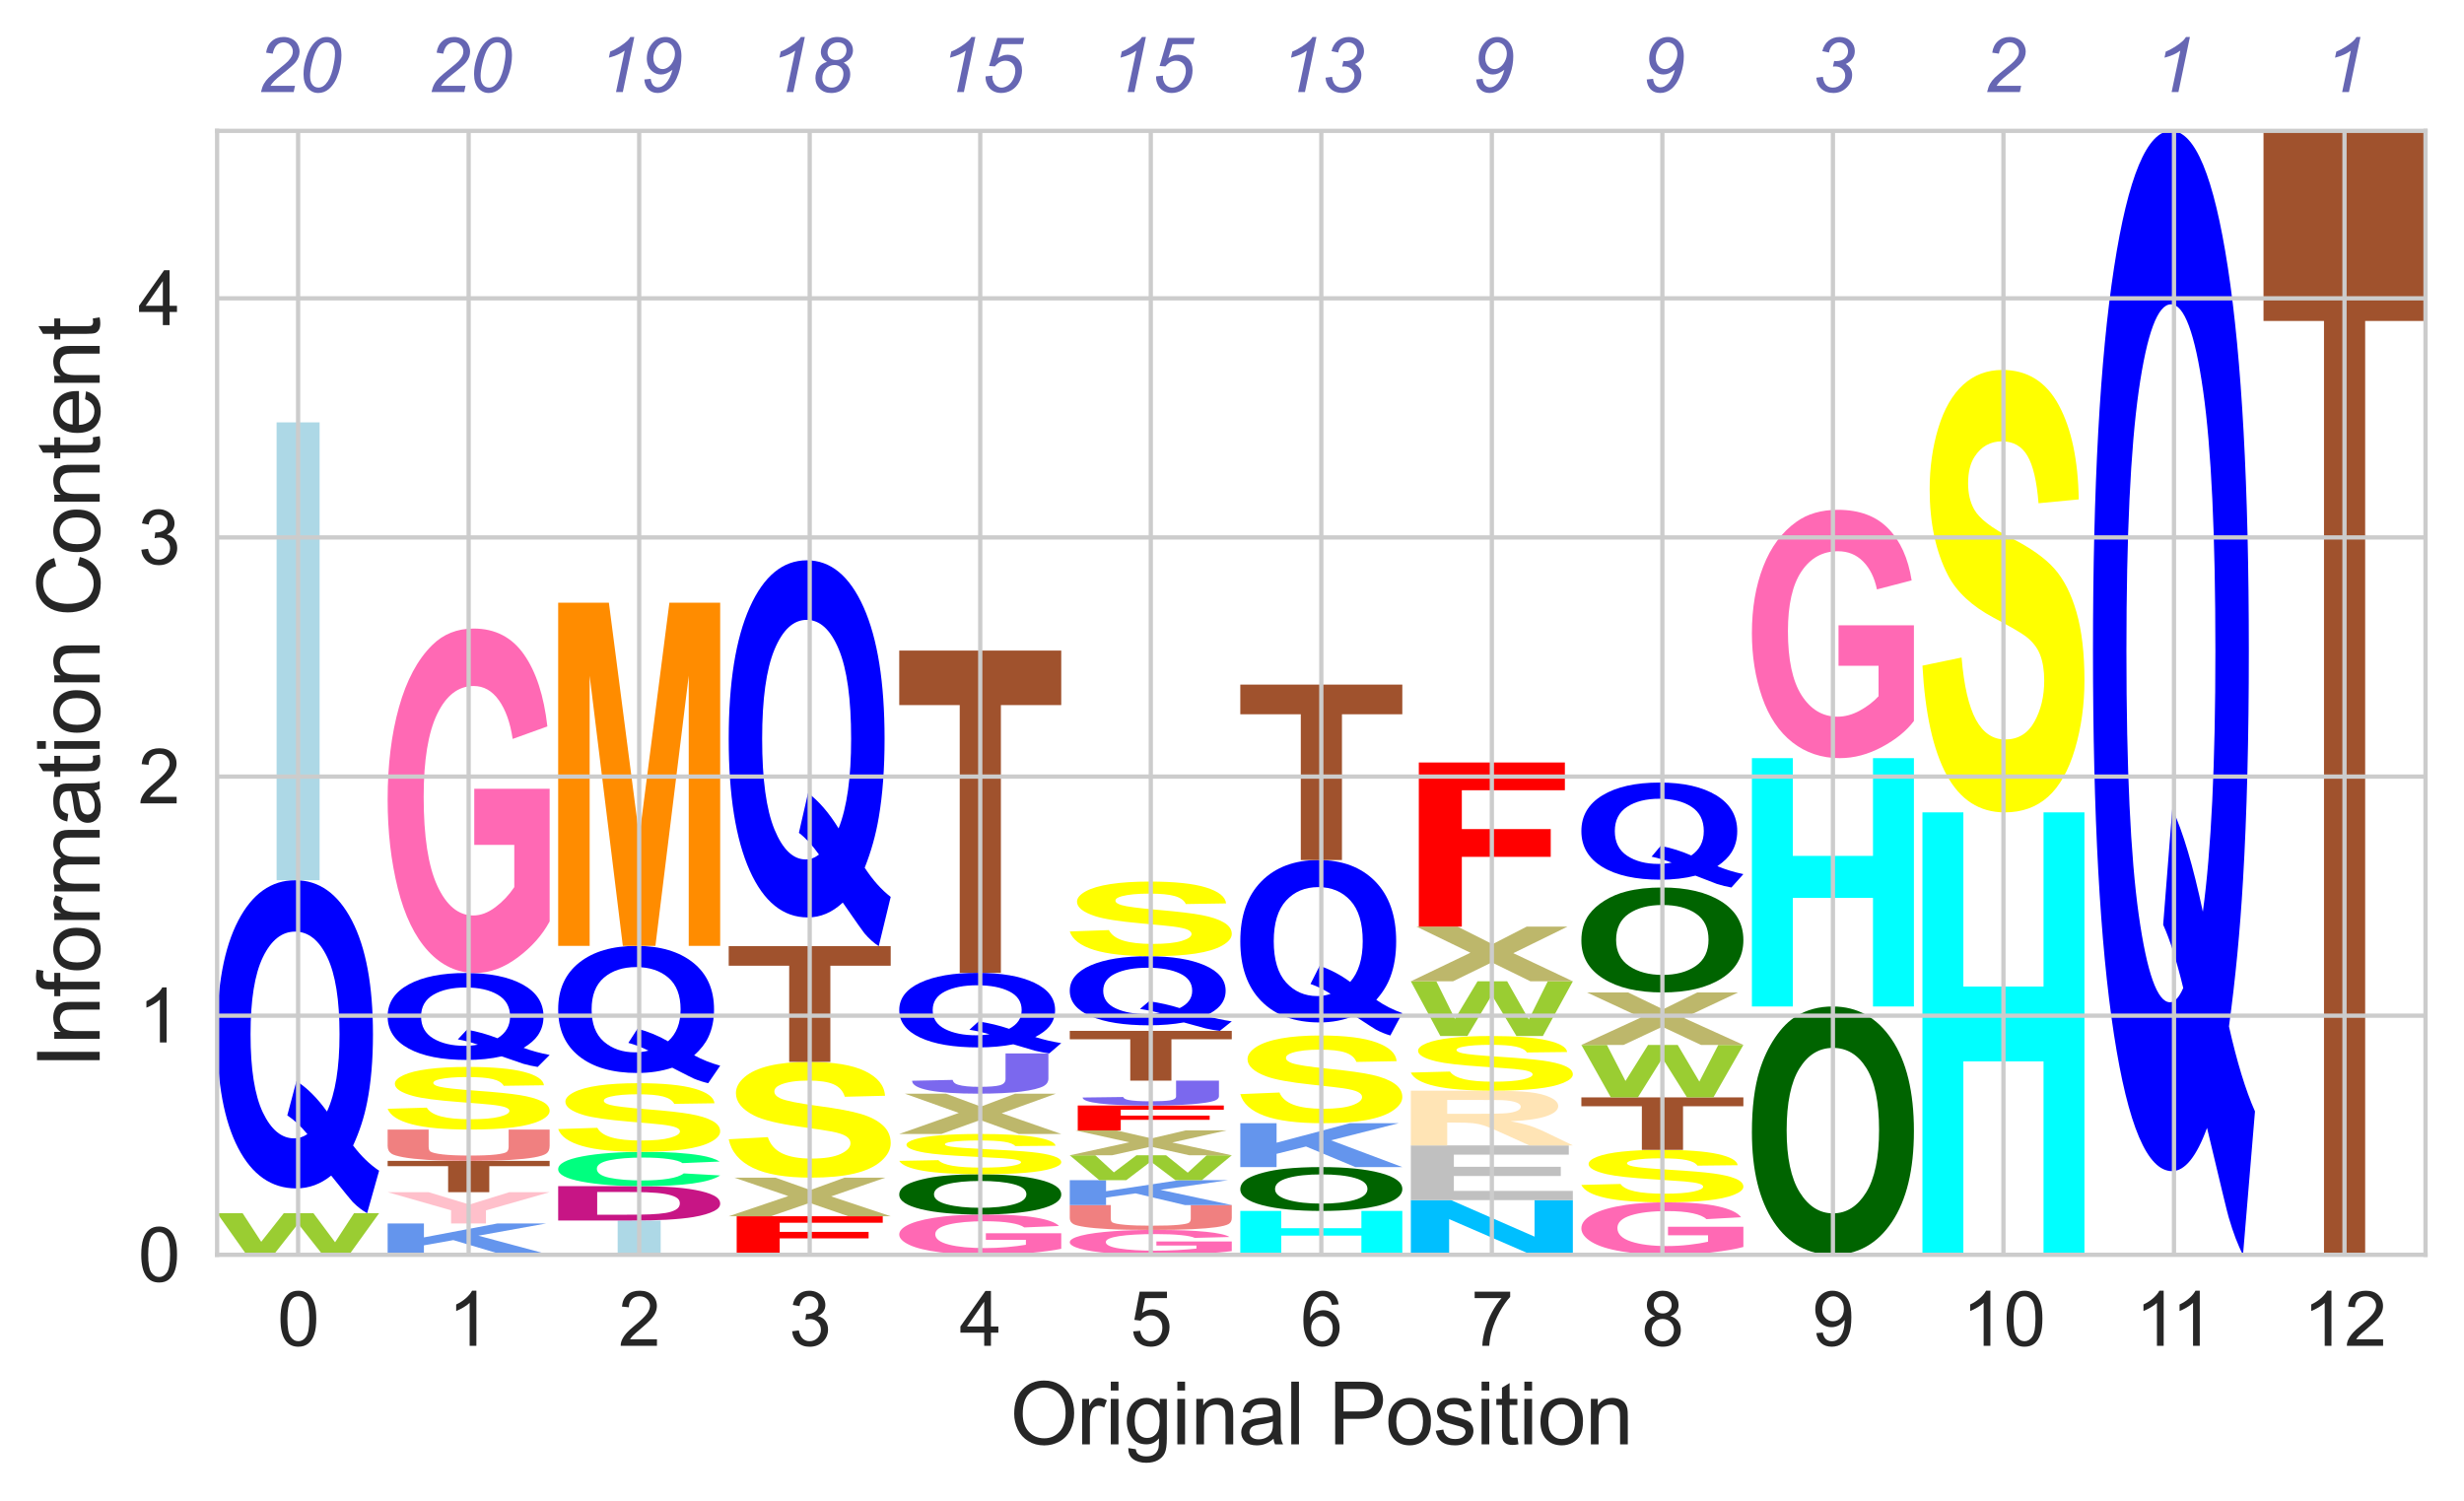 <?xml version="1.0" encoding="utf-8" standalone="no"?>
<!DOCTYPE svg PUBLIC "-//W3C//DTD SVG 1.1//EN"
  "http://www.w3.org/Graphics/SVG/1.1/DTD/svg11.dtd">
<svg xmlns:xlink="http://www.w3.org/1999/xlink" width="460.988pt" height="280.8pt" viewBox="0 0 460.988 280.8" xmlns="http://www.w3.org/2000/svg" version="1.1">
 <defs>
  <style type="text/css">*{stroke-linejoin: round; stroke-linecap: butt}</style>
 </defs>
 <g id="figure_1">
  <g id="patch_1">
   <path d="M 0 280.8 
L 460.988 280.8 
L 460.988 0 
L 0 0 
z
" style="fill: #ffffff"/>
  </g>
  <g id="axes_1">
   <g id="patch_2">
    <path d="M 40.618 234.772 
L 453.788 234.772 
L 453.788 24.477 
L 40.618 24.477 
z
" style="fill: #ffffff"/>
   </g>
   <g id="line2d_1">
    <path d="M 40.618 234.772 
L 453.788 234.772 
" clip-path="url(#p3a79e6f8a2)" style="fill: none; stroke: #000000; stroke-width: 0.5; stroke-linecap: round"/>
   </g>
   <g id="patch_3">
    <path d="M 46.133 234.772 
L 40.618 226.985 
L 45.392 226.985 
L 48.871 232.334 
L 53.096 226.985 
L 58.641 226.985 
L 62.69 232.424 
L 66.234 226.985 
L 70.928 226.985 
L 65.321 234.772 
L 60.376 234.772 
L 55.773 228.95 
L 51.19 234.772 
L 46.133 234.772 
z
" clip-path="url(#p3a79e6f8a2)" style="fill: #9acd32"/>
   </g>
   <g id="patch_4">
    <path d="M 66.062 214.325 
Q 68.301 217.283 70.928 219.036 
L 68.688 226.985 
Q 67.316 226.23 66.003 224.903 
Q 65.714 224.635 61.958 219.949 
Q 59.003 222.347 55.412 222.347 
Q 48.478 222.347 44.544 214.776 
Q 40.618 207.204 40.618 193.51 
Q 40.618 179.853 44.558 172.269 
Q 48.497 164.686 55.247 164.686 
Q 61.938 164.686 65.858 172.269 
Q 69.778 179.853 69.778 193.51 
Q 69.778 200.741 68.688 206.218 
Q 67.868 210.406 66.062 214.325 
z
M 61.177 207.971 
Q 62.352 205.415 62.936 201.812 
Q 63.521 198.197 63.521 193.51 
Q 63.521 183.858 61.223 179.086 
Q 58.924 174.302 55.208 174.302 
Q 51.492 174.302 49.18 179.098 
Q 46.875 183.894 46.875 193.51 
Q 46.875 203.285 49.18 208.142 
Q 51.492 212.986 55.024 212.986 
Q 56.337 212.986 57.506 212.195 
Q 55.661 209.943 53.75 208.689 
L 55.458 202.262 
Q 58.452 204.161 61.177 207.971 
z
" clip-path="url(#p3a79e6f8a2)" style="fill: #0000ff"/>
   </g>
   <g id="patch_5">
    <path d="M 51.749 164.686 
L 51.749 79.025 
L 59.796 79.025 
L 59.796 164.686 
L 51.749 164.686 
z
" clip-path="url(#p3a79e6f8a2)" style="fill: #add8e6"/>
   </g>
   <g id="patch_6">
    <path d="M 72.523 234.772 
L 72.523 228.914 
L 79.31 228.914 
L 79.31 231.515 
L 93.023 228.914 
L 102.15 228.914 
L 89.494 231.195 
L 102.833 234.772 
L 94.057 234.772 
L 84.813 232.022 
L 79.31 233.002 
L 79.31 234.772 
L 72.523 234.772 
z
" clip-path="url(#p3a79e6f8a2)" style="fill: #6495ed"/>
   </g>
   <g id="patch_7">
    <path d="M 84.395 228.914 
L 84.395 226.448 
L 72.523 223.055 
L 80.192 223.055 
L 87.819 225.372 
L 95.291 223.055 
L 102.833 223.055 
L 90.918 226.456 
L 90.918 228.914 
L 84.395 228.914 
z
" clip-path="url(#p3a79e6f8a2)" style="fill: #ffc0cb"/>
   </g>
   <g id="patch_8">
    <path d="M 83.839 223.055 
L 83.839 218.188 
L 72.523 218.188 
L 72.523 217.197 
L 102.833 217.197 
L 102.833 218.188 
L 91.541 218.188 
L 91.541 223.055 
L 83.839 223.055 
z
" clip-path="url(#p3a79e6f8a2)" style="fill: #a0522d"/>
   </g>
   <g id="patch_9">
    <path d="M 72.523 211.338 
L 80.196 211.338 
L 80.196 214.458 
Q 80.196 215.201 80.486 215.421 
Q 80.975 215.774 82.825 215.988 
Q 84.683 216.202 87.902 216.202 
Q 91.162 216.202 92.821 216.001 
Q 94.48 215.798 94.82 215.504 
Q 95.16 215.209 95.16 214.524 
L 95.16 211.338 
L 102.833 211.338 
L 102.833 214.363 
Q 102.833 215.401 102.21 215.83 
Q 101.588 216.257 99.913 216.553 
Q 98.237 216.847 95.433 217.022 
Q 92.638 217.197 88.134 217.197 
Q 82.684 217.197 79.872 217.007 
Q 77.06 216.816 75.426 216.511 
Q 73.8 216.207 73.278 215.872 
Q 72.523 215.377 72.523 214.41 
L 72.523 211.338 
z
" clip-path="url(#p3a79e6f8a2)" style="fill: #f08080"/>
   </g>
   <g id="patch_10">
    <path d="M 72.523 207.452 
L 79.846 207.237 
Q 80.513 208.357 82.531 208.883 
Q 84.549 209.407 87.983 209.407 
Q 91.62 209.407 93.459 208.94 
Q 95.306 208.473 95.306 207.848 
Q 95.306 207.445 94.533 207.163 
Q 93.76 206.881 91.823 206.674 
Q 90.505 206.533 85.802 206.179 
Q 79.748 205.722 77.307 205.059 
Q 73.874 204.122 73.874 202.78 
Q 73.874 201.915 75.485 201.161 
Q 77.104 200.407 80.139 200.014 
Q 83.182 199.621 87.478 199.621 
Q 94.492 199.621 98.04 200.555 
Q 101.588 201.49 101.767 203.05 
L 94.24 203.151 
Q 93.76 202.278 92.165 201.895 
Q 90.579 201.512 87.397 201.512 
Q 84.118 201.512 82.263 201.922 
Q 81.067 202.184 81.067 202.624 
Q 81.067 203.027 82.189 203.312 
Q 83.613 203.675 89.106 204.071 
Q 94.598 204.464 97.226 204.886 
Q 99.863 205.307 101.344 206.036 
Q 102.833 206.765 102.833 207.84 
Q 102.833 208.812 101.051 209.662 
Q 99.277 210.512 96.022 210.925 
Q 92.767 211.338 87.91 211.338 
Q 80.839 211.338 77.047 210.347 
Q 73.263 209.353 72.523 207.452 
z
" clip-path="url(#p3a79e6f8a2)" style="fill: #ffff00"/>
   </g>
   <g id="patch_11">
    <path d="M 97.967 196.05 
Q 100.206 196.884 102.833 197.379 
L 100.594 199.621 
Q 99.221 199.408 97.908 199.034 
Q 97.619 198.958 93.863 197.636 
Q 90.908 198.313 87.317 198.313 
Q 80.383 198.313 76.449 196.177 
Q 72.523 194.041 72.523 190.177 
Q 72.523 186.324 76.463 184.185 
Q 80.402 182.046 87.152 182.046 
Q 93.843 182.046 97.763 184.185 
Q 101.684 186.324 101.684 190.177 
Q 101.684 192.217 100.594 193.763 
Q 99.773 194.944 97.967 196.05 
z
M 93.082 194.257 
Q 94.257 193.536 94.841 192.519 
Q 95.426 191.5 95.426 190.177 
Q 95.426 187.454 93.128 186.108 
Q 90.83 184.758 87.113 184.758 
Q 83.397 184.758 81.085 186.112 
Q 78.78 187.465 78.78 190.177 
Q 78.78 192.935 81.085 194.305 
Q 83.397 195.672 86.929 195.672 
Q 88.242 195.672 89.411 195.449 
Q 87.566 194.813 85.655 194.46 
L 87.363 192.647 
Q 90.357 193.182 93.082 194.257 
z
" clip-path="url(#p3a79e6f8a2)" style="fill: #0000ff"/>
   </g>
   <g id="patch_12">
    <path d="M 88.728 158.075 
L 88.728 147.572 
L 102.833 147.572 
L 102.833 172.4 
Q 100.774 176.223 96.87 179.134 
Q 92.972 182.046 88.969 182.046 
Q 83.89 182.046 80.106 177.951 
Q 76.328 173.842 74.426 166.21 
Q 72.523 158.578 72.523 149.613 
Q 72.523 139.872 74.645 132.308 
Q 76.767 124.744 80.855 120.704 
Q 83.975 117.602 88.615 117.602 
Q 94.649 117.602 98.044 122.473 
Q 101.439 127.329 102.408 135.914 
L 95.915 138.253 
Q 95.229 133.669 93.333 131.016 
Q 91.444 128.35 88.615 128.35 
Q 84.328 128.35 81.796 133.587 
Q 79.264 138.811 79.264 149.096 
Q 79.264 160.197 81.824 165.748 
Q 84.392 171.285 88.551 171.285 
Q 90.61 171.285 92.675 169.734 
Q 94.741 168.183 96.219 165.979 
L 96.219 158.075 
L 88.728 158.075 
z
" clip-path="url(#p3a79e6f8a2)" style="fill: #ff69b4"/>
   </g>
   <g id="patch_13">
    <path d="M 115.559 234.772 
L 115.559 228.35 
L 123.606 228.35 
L 123.606 234.772 
L 115.559 234.772 
z
" clip-path="url(#p3a79e6f8a2)" style="fill: #add8e6"/>
   </g>
   <g id="patch_14">
    <path d="M 104.428 221.928 
L 117.767 221.928 
Q 122.282 221.928 124.65 222.05 
Q 127.831 222.217 130.096 222.642 
Q 132.37 223.067 133.554 223.682 
Q 134.738 224.298 134.738 225.2 
Q 134.738 225.994 133.633 226.567 
Q 132.275 227.268 129.757 227.701 
Q 127.855 228.031 124.626 228.214 
Q 122.211 228.35 118.162 228.35 
L 104.428 228.35 
L 104.428 221.928 
z
M 111.729 223.015 
L 111.729 227.268 
L 117.175 227.268 
Q 120.238 227.268 121.595 227.206 
Q 123.371 227.128 124.54 226.94 
Q 125.708 226.751 126.45 226.32 
Q 127.192 225.889 127.192 225.143 
Q 127.192 224.398 126.45 224 
Q 125.708 223.601 124.374 223.378 
Q 123.048 223.155 121.004 223.075 
Q 119.472 223.015 115.005 223.015 
L 111.729 223.015 
z
" clip-path="url(#p3a79e6f8a2)" style="fill: #c71585"/>
   </g>
   <g id="patch_15">
    <path d="M 127.925 219.54 
L 134.738 219.925 
Q 133.173 220.942 129.528 221.435 
Q 125.882 221.928 120.285 221.928 
Q 113.351 221.928 108.886 221.084 
Q 104.428 220.238 104.428 218.772 
Q 104.428 217.222 108.909 216.365 
Q 113.397 215.507 120.711 215.507 
Q 127.098 215.507 131.085 216.179 
Q 133.454 216.578 134.639 217.323 
L 127.69 217.62 
Q 127.067 217.138 125.108 216.858 
Q 123.156 216.578 120.354 216.578 
Q 116.488 216.578 114.073 217.074 
Q 111.665 217.569 111.665 218.679 
Q 111.665 219.857 114.035 220.357 
Q 116.412 220.856 120.209 220.856 
Q 123.012 220.856 125.024 220.539 
Q 127.044 220.222 127.925 219.54 
z
" clip-path="url(#p3a79e6f8a2)" style="fill: #00ff7f"/>
   </g>
   <g id="patch_16">
    <path d="M 104.428 211.247 
L 111.751 211.011 
Q 112.418 212.239 114.436 212.816 
Q 116.454 213.39 119.888 213.39 
Q 123.525 213.39 125.364 212.878 
Q 127.211 212.366 127.211 211.681 
Q 127.211 211.239 126.438 210.93 
Q 125.665 210.621 123.728 210.394 
Q 122.41 210.239 117.707 209.852 
Q 111.653 209.35 109.212 208.624 
Q 105.779 207.597 105.779 206.126 
Q 105.779 205.178 107.39 204.351 
Q 109.009 203.525 112.044 203.094 
Q 115.087 202.663 119.383 202.663 
Q 126.397 202.663 129.945 203.687 
Q 133.493 204.712 133.672 206.421 
L 126.145 206.532 
Q 125.665 205.576 124.07 205.156 
Q 122.484 204.736 119.302 204.736 
Q 116.023 204.736 114.168 205.186 
Q 112.972 205.473 112.972 205.955 
Q 112.972 206.397 114.094 206.709 
Q 115.518 207.107 121.011 207.54 
Q 126.503 207.971 129.131 208.435 
Q 131.768 208.895 133.249 209.695 
Q 134.738 210.494 134.738 211.673 
Q 134.738 212.737 132.956 213.67 
Q 131.182 214.602 127.927 215.054 
Q 124.672 215.507 119.815 215.507 
Q 112.744 215.507 108.952 214.42 
Q 105.168 213.331 104.428 211.247 
z
" clip-path="url(#p3a79e6f8a2)" style="fill: #ffff00"/>
   </g>
   <g id="patch_17">
    <path d="M 129.872 197.443 
Q 132.111 198.663 134.738 199.386 
L 132.499 202.663 
Q 131.126 202.352 129.813 201.805 
Q 129.524 201.694 125.768 199.762 
Q 122.813 200.751 119.222 200.751 
Q 112.288 200.751 108.354 197.629 
Q 104.428 194.507 104.428 188.861 
Q 104.428 183.23 108.368 180.103 
Q 112.307 176.976 119.057 176.976 
Q 125.748 176.976 129.668 180.103 
Q 133.589 183.23 133.589 188.861 
Q 133.589 191.842 132.499 194.101 
Q 131.678 195.827 129.872 197.443 
z
M 124.987 194.824 
Q 126.162 193.77 126.747 192.284 
Q 127.331 190.793 127.331 188.861 
Q 127.331 184.881 125.033 182.914 
Q 122.735 180.941 119.018 180.941 
Q 115.302 180.941 112.99 182.919 
Q 110.685 184.896 110.685 188.861 
Q 110.685 192.891 112.99 194.894 
Q 115.302 196.891 118.834 196.891 
Q 120.147 196.891 121.316 196.565 
Q 119.471 195.637 117.56 195.12 
L 119.268 192.47 
Q 122.262 193.253 124.987 194.824 
z
" clip-path="url(#p3a79e6f8a2)" style="fill: #0000ff"/>
   </g>
   <g id="patch_18">
    <path d="M 104.428 176.976 
L 104.428 112.758 
L 113.915 112.758 
L 119.607 156.565 
L 125.237 112.758 
L 134.738 112.758 
L 134.738 176.976 
L 128.854 176.976 
L 128.854 126.426 
L 122.621 176.976 
L 116.524 176.976 
L 110.319 126.426 
L 110.319 176.976 
L 104.428 176.976 
z
" clip-path="url(#p3a79e6f8a2)" style="fill: #ff8c00"/>
   </g>
   <g id="patch_19">
    <path d="M 137.825 234.772 
L 137.825 227.553 
L 165.151 227.553 
L 165.151 228.774 
L 145.872 228.774 
L 145.872 230.483 
L 162.506 230.483 
L 162.506 231.704 
L 145.872 231.704 
L 145.872 234.772 
L 137.825 234.772 
z
" clip-path="url(#p3a79e6f8a2)" style="fill: #ff0000"/>
   </g>
   <g id="patch_20">
    <path d="M 136.333 227.553 
L 147.478 223.785 
L 137.379 220.334 
L 145.072 220.334 
L 151.612 222.654 
L 158.017 220.334 
L 165.646 220.334 
L 155.505 223.841 
L 166.643 227.553 
L 158.708 227.553 
L 151.477 225.057 
L 144.225 227.553 
L 136.333 227.553 
z
" clip-path="url(#p3a79e6f8a2)" style="fill: #bdb76b"/>
   </g>
   <g id="patch_21">
    <path d="M 136.333 213.152 
L 143.656 212.755 
Q 144.323 214.824 146.341 215.797 
Q 148.359 216.766 151.793 216.766 
Q 155.43 216.766 157.269 215.903 
Q 159.116 215.039 159.116 213.883 
Q 159.116 213.138 158.343 212.618 
Q 157.57 212.097 155.633 211.713 
Q 154.315 211.452 149.612 210.799 
Q 143.558 209.954 141.117 208.729 
Q 137.684 206.998 137.684 204.517 
Q 137.684 202.918 139.295 201.524 
Q 140.914 200.131 143.949 199.404 
Q 146.992 198.678 151.288 198.678 
Q 158.302 198.678 161.85 200.405 
Q 165.398 202.132 165.577 205.015 
L 158.05 205.202 
Q 157.57 203.589 155.975 202.881 
Q 154.389 202.173 151.207 202.173 
Q 147.928 202.173 146.073 202.932 
Q 144.877 203.416 144.877 204.229 
Q 144.877 204.974 145.999 205.499 
Q 147.423 206.171 152.916 206.902 
Q 158.408 207.628 161.036 208.41 
Q 163.673 209.186 165.154 210.534 
Q 166.643 211.882 166.643 213.869 
Q 166.643 215.665 164.861 217.237 
Q 163.087 218.808 159.832 219.571 
Q 156.577 220.334 151.72 220.334 
Q 144.649 220.334 140.857 218.502 
Q 137.073 216.666 136.333 213.152 
z
" clip-path="url(#p3a79e6f8a2)" style="fill: #ffff00"/>
   </g>
   <g id="patch_22">
    <path d="M 147.649 198.678 
L 147.649 180.685 
L 136.333 180.685 
L 136.333 177.021 
L 166.643 177.021 
L 166.643 180.685 
L 155.351 180.685 
L 155.351 198.678 
L 147.649 198.678 
z
" clip-path="url(#p3a79e6f8a2)" style="fill: #a0522d"/>
   </g>
   <g id="patch_23">
    <path d="M 161.777 162.352 
Q 164.016 165.78 166.643 167.811 
L 164.404 177.021 
Q 163.031 176.147 161.718 174.61 
Q 161.429 174.299 157.673 168.869 
Q 154.718 171.648 151.127 171.648 
Q 144.193 171.648 140.259 162.874 
Q 136.333 154.101 136.333 138.233 
Q 136.333 122.408 140.273 113.62 
Q 144.212 104.833 150.962 104.833 
Q 157.653 104.833 161.574 113.62 
Q 165.494 122.408 165.494 138.233 
Q 165.494 146.612 164.404 152.959 
Q 163.583 157.811 161.777 162.352 
z
M 156.892 154.99 
Q 158.067 152.028 158.652 147.853 
Q 159.236 143.664 159.236 138.233 
Q 159.236 127.048 156.938 121.519 
Q 154.64 115.976 150.923 115.976 
Q 147.207 115.976 144.895 121.533 
Q 142.59 127.091 142.59 138.233 
Q 142.59 149.559 144.895 155.187 
Q 147.207 160.801 150.739 160.801 
Q 152.052 160.801 153.221 159.884 
Q 151.376 157.275 149.465 155.822 
L 151.173 148.375 
Q 154.167 150.575 156.892 154.99 
z
" clip-path="url(#p3a79e6f8a2)" style="fill: #0000ff"/>
   </g>
   <g id="patch_24">
    <path d="M 184.443 231.969 
L 184.443 230.74 
L 198.548 230.74 
L 198.548 233.644 
Q 196.489 234.091 192.585 234.432 
Q 188.687 234.772 184.684 234.772 
Q 179.605 234.772 175.821 234.293 
Q 172.043 233.813 170.141 232.92 
Q 168.238 232.027 168.238 230.979 
Q 168.238 229.84 170.36 228.955 
Q 172.482 228.071 176.57 227.598 
Q 179.69 227.235 184.33 227.235 
Q 190.364 227.235 193.759 227.805 
Q 197.154 228.373 198.123 229.377 
L 191.63 229.65 
Q 190.944 229.114 189.048 228.804 
Q 187.159 228.492 184.33 228.492 
Q 180.043 228.492 177.511 229.105 
Q 174.979 229.716 174.979 230.919 
Q 174.979 232.217 177.539 232.866 
Q 180.107 233.514 184.266 233.514 
Q 186.325 233.514 188.39 233.332 
Q 190.456 233.151 191.934 232.893 
L 191.934 231.969 
L 184.443 231.969 
z
" clip-path="url(#p3a79e6f8a2)" style="fill: #ff69b4"/>
   </g>
   <g id="patch_25">
    <path d="M 168.238 223.511 
Q 168.238 222.397 169.67 221.641 
Q 170.734 221.084 172.576 220.642 
Q 174.417 220.2 176.613 219.987 
Q 179.532 219.699 183.352 219.699 
Q 190.254 219.699 194.401 220.698 
Q 198.548 221.697 198.548 223.477 
Q 198.548 225.242 194.435 226.239 
Q 190.322 227.235 183.434 227.235 
Q 176.463 227.235 172.351 226.244 
Q 168.238 225.251 168.238 223.511 
z
M 174.738 223.461 
Q 174.738 224.699 177.186 225.339 
Q 179.642 225.977 183.413 225.977 
Q 187.185 225.977 189.606 225.344 
Q 192.027 224.71 192.027 223.442 
Q 192.027 222.189 189.668 221.573 
Q 187.314 220.955 183.413 220.955 
Q 179.512 220.955 177.125 221.581 
Q 174.738 222.204 174.738 223.461 
z
" clip-path="url(#p3a79e6f8a2)" style="fill: #006400"/>
   </g>
   <g id="patch_26">
    <path d="M 168.238 217.199 
L 175.561 217.061 
Q 176.228 217.781 178.246 218.12 
Q 180.264 218.457 183.698 218.457 
Q 187.335 218.457 189.174 218.156 
Q 191.021 217.856 191.021 217.453 
Q 191.021 217.194 190.248 217.013 
Q 189.475 216.832 187.538 216.698 
Q 186.22 216.608 181.517 216.38 
Q 175.463 216.086 173.022 215.66 
Q 169.589 215.057 169.589 214.194 
Q 169.589 213.637 171.2 213.152 
Q 172.819 212.667 175.854 212.415 
Q 178.897 212.162 183.193 212.162 
Q 190.207 212.162 193.755 212.763 
Q 197.303 213.364 197.482 214.367 
L 189.955 214.432 
Q 189.475 213.871 187.88 213.625 
Q 186.294 213.378 183.112 213.378 
Q 179.833 213.378 177.978 213.642 
Q 176.782 213.811 176.782 214.094 
Q 176.782 214.353 177.904 214.536 
Q 179.328 214.769 184.821 215.024 
Q 190.313 215.277 192.941 215.549 
Q 195.578 215.819 197.059 216.288 
Q 198.548 216.757 198.548 217.449 
Q 198.548 218.074 196.766 218.62 
Q 194.992 219.167 191.737 219.433 
Q 188.482 219.699 183.625 219.699 
Q 176.554 219.699 172.762 219.061 
Q 168.978 218.422 168.238 217.199 
z
" clip-path="url(#p3a79e6f8a2)" style="fill: #ffff00"/>
   </g>
   <g id="patch_27">
    <path d="M 168.238 212.162 
L 179.383 208.228 
L 169.284 204.625 
L 176.977 204.625 
L 183.517 207.047 
L 189.922 204.625 
L 197.551 204.625 
L 187.41 208.286 
L 198.548 212.162 
L 190.613 212.162 
L 183.382 209.556 
L 176.13 212.162 
L 168.238 212.162 
z
" clip-path="url(#p3a79e6f8a2)" style="fill: #bdb76b"/>
   </g>
   <g id="patch_28">
    <path d="M 188.125 197.088 
L 196.147 197.088 
L 196.147 201.78 
Q 196.147 202.698 195.277 203.195 
Q 194.102 203.842 191.031 204.234 
Q 187.96 204.625 182.932 204.625 
Q 177.033 204.625 173.849 204.012 
Q 170.674 203.397 170.639 202.208 
L 178.225 202.046 
Q 178.364 202.684 179.234 202.948 
Q 180.539 203.345 183.201 203.345 
Q 185.898 203.345 187.012 203.061 
Q 188.125 202.774 188.125 201.875 
L 188.125 197.088 
z
" clip-path="url(#p3a79e6f8a2)" style="fill: #7b68ee"/>
   </g>
   <g id="patch_29">
    <path d="M 193.682 194.025 
Q 195.921 194.741 198.548 195.165 
L 196.309 197.088 
Q 194.936 196.906 193.623 196.585 
Q 193.334 196.52 189.578 195.386 
Q 186.623 195.966 183.032 195.966 
Q 176.098 195.966 172.165 194.134 
Q 168.238 192.302 168.238 188.989 
Q 168.238 185.685 172.178 183.85 
Q 176.117 182.015 182.867 182.015 
Q 189.558 182.015 193.479 183.85 
Q 197.399 185.685 197.399 188.989 
Q 197.399 190.738 196.309 192.064 
Q 195.488 193.077 193.682 194.025 
z
M 188.797 192.488 
Q 189.972 191.869 190.557 190.998 
Q 191.141 190.123 191.141 188.989 
Q 191.141 186.654 188.843 185.499 
Q 186.545 184.342 182.828 184.342 
Q 179.112 184.342 176.8 185.502 
Q 174.496 186.662 174.496 188.989 
Q 174.496 191.354 176.8 192.529 
Q 179.112 193.701 182.644 193.701 
Q 183.957 193.701 185.126 193.51 
Q 183.281 192.965 181.37 192.662 
L 183.078 191.107 
Q 186.072 191.566 188.797 192.488 
z
" clip-path="url(#p3a79e6f8a2)" style="fill: #0000ff"/>
   </g>
   <g id="patch_30">
    <path d="M 179.554 182.015 
L 179.554 131.921 
L 168.238 131.921 
L 168.238 121.721 
L 198.548 121.721 
L 198.548 131.921 
L 187.256 131.921 
L 187.256 182.015 
L 179.554 182.015 
z
" clip-path="url(#p3a79e6f8a2)" style="fill: #a0522d"/>
   </g>
   <g id="patch_31">
    <path d="M 216.348 233.04 
L 216.348 232.282 
L 230.453 232.282 
L 230.453 234.075 
Q 228.394 234.351 224.49 234.562 
Q 220.592 234.772 216.589 234.772 
Q 211.51 234.772 207.726 234.476 
Q 203.948 234.179 202.046 233.628 
Q 200.143 233.077 200.143 232.429 
Q 200.143 231.725 202.265 231.179 
Q 204.387 230.633 208.475 230.341 
Q 211.595 230.117 216.235 230.117 
Q 222.269 230.117 225.664 230.468 
Q 229.059 230.819 230.028 231.439 
L 223.535 231.608 
Q 222.849 231.277 220.953 231.086 
Q 219.064 230.893 216.235 230.893 
Q 211.949 230.893 209.416 231.271 
Q 206.884 231.649 206.884 232.392 
Q 206.884 233.194 209.445 233.595 
Q 212.012 233.995 216.171 233.995 
Q 218.23 233.995 220.295 233.883 
Q 222.361 233.771 223.839 233.611 
L 223.839 233.04 
L 216.348 233.04 
z
" clip-path="url(#p3a79e6f8a2)" style="fill: #ff69b4"/>
   </g>
   <g id="patch_32">
    <path d="M 200.143 225.461 
L 207.816 225.461 
L 207.816 227.94 
Q 207.816 228.531 208.106 228.706 
Q 208.595 228.986 210.445 229.156 
Q 212.303 229.326 215.522 229.326 
Q 218.782 229.326 220.441 229.166 
Q 222.1 229.005 222.44 228.772 
Q 222.78 228.537 222.78 227.993 
L 222.78 225.461 
L 230.453 225.461 
L 230.453 227.865 
Q 230.453 228.69 229.831 229.03 
Q 229.208 229.37 227.533 229.605 
Q 225.857 229.839 223.054 229.978 
Q 220.258 230.117 215.754 230.117 
Q 210.304 230.117 207.492 229.966 
Q 204.68 229.814 203.046 229.572 
Q 201.42 229.33 200.898 229.064 
Q 200.143 228.671 200.143 227.902 
L 200.143 225.461 
z
" clip-path="url(#p3a79e6f8a2)" style="fill: #f08080"/>
   </g>
   <g id="patch_33">
    <path d="M 200.143 225.461 
L 200.143 220.806 
L 206.93 220.806 
L 206.93 222.873 
L 220.643 220.806 
L 229.77 220.806 
L 217.114 222.619 
L 230.453 225.461 
L 221.677 225.461 
L 212.433 223.276 
L 206.93 224.055 
L 206.93 225.461 
L 200.143 225.461 
z
" clip-path="url(#p3a79e6f8a2)" style="fill: #6495ed"/>
   </g>
   <g id="patch_34">
    <path d="M 205.658 220.806 
L 200.143 216.15 
L 204.917 216.15 
L 208.396 219.348 
L 212.621 216.15 
L 218.166 216.15 
L 222.215 219.402 
L 225.759 216.15 
L 230.453 216.15 
L 224.846 220.806 
L 219.901 220.806 
L 215.298 217.325 
L 210.715 220.806 
L 205.658 220.806 
z
" clip-path="url(#p3a79e6f8a2)" style="fill: #9acd32"/>
   </g>
   <g id="patch_35">
    <path d="M 200.143 216.15 
L 211.288 213.72 
L 201.189 211.495 
L 208.882 211.495 
L 215.422 212.991 
L 221.827 211.495 
L 229.456 211.495 
L 219.315 213.756 
L 230.453 216.15 
L 222.518 216.15 
L 215.287 214.54 
L 208.035 216.15 
L 200.143 216.15 
z
" clip-path="url(#p3a79e6f8a2)" style="fill: #bdb76b"/>
   </g>
   <g id="patch_36">
    <path d="M 201.635 211.495 
L 201.635 206.839 
L 228.961 206.839 
L 228.961 207.627 
L 209.682 207.627 
L 209.682 208.728 
L 226.316 208.728 
L 226.316 209.516 
L 209.682 209.516 
L 209.682 211.495 
L 201.635 211.495 
z
" clip-path="url(#p3a79e6f8a2)" style="fill: #ff0000"/>
   </g>
   <g id="patch_37">
    <path d="M 220.03 202.184 
L 228.052 202.184 
L 228.052 205.081 
Q 228.052 205.649 227.182 205.956 
Q 226.007 206.356 222.936 206.597 
Q 219.865 206.839 214.837 206.839 
Q 208.938 206.839 205.754 206.46 
Q 202.579 206.081 202.544 205.346 
L 210.13 205.246 
Q 210.269 205.64 211.139 205.803 
Q 212.444 206.049 215.106 206.049 
Q 217.803 206.049 218.917 205.873 
Q 220.03 205.696 220.03 205.14 
L 220.03 202.184 
z
" clip-path="url(#p3a79e6f8a2)" style="fill: #7b68ee"/>
   </g>
   <g id="patch_38">
    <path d="M 211.459 202.184 
L 211.459 194.448 
L 200.143 194.448 
L 200.143 192.873 
L 230.453 192.873 
L 230.453 194.448 
L 219.161 194.448 
L 219.161 202.184 
L 211.459 202.184 
z
" clip-path="url(#p3a79e6f8a2)" style="fill: #a0522d"/>
   </g>
   <g id="patch_39">
    <path d="M 225.587 190.035 
Q 227.826 190.698 230.453 191.091 
L 228.214 192.873 
Q 226.841 192.704 225.528 192.406 
Q 225.239 192.346 221.483 191.295 
Q 218.528 191.833 214.937 191.833 
Q 208.003 191.833 204.07 190.136 
Q 200.143 188.438 200.143 185.368 
Q 200.143 182.306 204.083 180.606 
Q 208.022 178.906 214.772 178.906 
Q 221.463 178.906 225.384 180.606 
Q 229.304 182.306 229.304 185.368 
Q 229.304 186.989 228.214 188.217 
Q 227.393 189.156 225.587 190.035 
z
M 220.702 188.61 
Q 221.877 188.037 222.462 187.229 
Q 223.046 186.419 223.046 185.368 
Q 223.046 183.204 220.748 182.135 
Q 218.45 181.062 214.733 181.062 
Q 211.017 181.062 208.705 182.137 
Q 206.401 183.212 206.401 185.368 
Q 206.401 187.56 208.705 188.648 
Q 211.017 189.734 214.549 189.734 
Q 215.862 189.734 217.031 189.557 
Q 215.186 189.052 213.275 188.771 
L 214.983 187.33 
Q 217.977 187.756 220.702 188.61 
z
" clip-path="url(#p3a79e6f8a2)" style="fill: #0000ff"/>
   </g>
   <g id="patch_40">
    <path d="M 200.143 174.274 
L 207.466 174.018 
Q 208.133 175.353 210.151 175.98 
Q 212.169 176.605 215.603 176.605 
Q 219.24 176.605 221.079 176.048 
Q 222.926 175.491 222.926 174.746 
Q 222.926 174.266 222.153 173.93 
Q 221.38 173.594 219.444 173.346 
Q 218.125 173.178 213.422 172.757 
Q 207.368 172.212 204.927 171.422 
Q 201.494 170.305 201.494 168.705 
Q 201.494 167.674 203.105 166.775 
Q 204.724 165.877 207.759 165.408 
Q 210.802 164.94 215.098 164.94 
Q 222.112 164.94 225.66 166.054 
Q 229.208 167.167 229.387 169.027 
L 221.86 169.147 
Q 221.38 168.107 219.785 167.651 
Q 218.199 167.194 215.017 167.194 
Q 211.738 167.194 209.883 167.683 
Q 208.687 167.995 208.687 168.52 
Q 208.687 169 209.809 169.339 
Q 211.233 169.772 216.726 170.244 
Q 222.218 170.712 224.846 171.216 
Q 227.483 171.717 228.964 172.586 
Q 230.453 173.455 230.453 174.737 
Q 230.453 175.895 228.671 176.909 
Q 226.897 177.922 223.642 178.414 
Q 220.387 178.906 215.53 178.906 
Q 208.459 178.906 204.667 177.725 
Q 200.883 176.54 200.143 174.274 
z
" clip-path="url(#p3a79e6f8a2)" style="fill: #ffff00"/>
   </g>
   <g id="patch_41">
    <path d="M 232.048 234.772 
L 232.048 226.565 
L 239.704 226.565 
L 239.704 229.795 
L 254.702 229.795 
L 254.702 226.565 
L 262.358 226.565 
L 262.358 234.772 
L 254.702 234.772 
L 254.702 231.184 
L 239.704 231.184 
L 239.704 234.772 
L 232.048 234.772 
z
" clip-path="url(#p3a79e6f8a2)" style="fill: #00ffff"/>
   </g>
   <g id="patch_42">
    <path d="M 232.048 222.51 
Q 232.048 221.297 233.48 220.474 
Q 234.544 219.868 236.386 219.386 
Q 238.227 218.904 240.423 218.672 
Q 243.342 218.359 247.162 218.359 
Q 254.064 218.359 258.211 219.447 
Q 262.358 220.535 262.358 222.473 
Q 262.358 224.395 258.245 225.481 
Q 254.132 226.565 247.244 226.565 
Q 240.273 226.565 236.161 225.486 
Q 232.048 224.405 232.048 222.51 
z
M 238.548 222.456 
Q 238.548 223.804 240.996 224.5 
Q 243.452 225.195 247.223 225.195 
Q 250.995 225.195 253.416 224.506 
Q 255.837 223.816 255.837 222.435 
Q 255.837 221.07 253.478 220.4 
Q 251.125 219.727 247.223 219.727 
Q 243.322 219.727 240.935 220.408 
Q 238.548 221.087 238.548 222.456 
z
" clip-path="url(#p3a79e6f8a2)" style="fill: #006400"/>
   </g>
   <g id="patch_43">
    <path d="M 232.048 218.359 
L 232.048 210.152 
L 238.835 210.152 
L 238.835 213.796 
L 252.548 210.152 
L 261.675 210.152 
L 249.019 213.348 
L 262.358 218.359 
L 253.582 218.359 
L 244.338 214.507 
L 238.835 215.879 
L 238.835 218.359 
L 232.048 218.359 
z
" clip-path="url(#p3a79e6f8a2)" style="fill: #6495ed"/>
   </g>
   <g id="patch_44">
    <path d="M 232.048 204.709 
L 239.371 204.407 
Q 240.038 205.976 242.056 206.714 
Q 244.074 207.448 247.508 207.448 
Q 251.145 207.448 252.984 206.793 
Q 254.831 206.139 254.831 205.263 
Q 254.831 204.698 254.058 204.304 
Q 253.285 203.909 251.349 203.618 
Q 250.03 203.421 245.327 202.925 
Q 239.273 202.285 236.832 201.357 
Q 233.399 200.044 233.399 198.164 
Q 233.399 196.952 235.01 195.896 
Q 236.629 194.84 239.664 194.289 
Q 242.707 193.739 247.003 193.739 
Q 254.017 193.739 257.565 195.048 
Q 261.113 196.357 261.292 198.542 
L 253.765 198.684 
Q 253.285 197.461 251.69 196.925 
Q 250.104 196.388 246.922 196.388 
Q 243.643 196.388 241.788 196.963 
Q 240.592 197.33 240.592 197.946 
Q 240.592 198.51 241.715 198.909 
Q 243.138 199.418 248.631 199.972 
Q 254.123 200.522 256.751 201.114 
Q 259.388 201.703 260.869 202.725 
Q 262.358 203.746 262.358 205.252 
Q 262.358 206.613 260.576 207.804 
Q 258.802 208.996 255.547 209.574 
Q 252.292 210.152 247.435 210.152 
Q 240.364 210.152 236.572 208.764 
Q 232.788 207.372 232.048 204.709 
z
" clip-path="url(#p3a79e6f8a2)" style="fill: #ffff00"/>
   </g>
   <g id="patch_45">
    <path d="M 257.492 187.068 
Q 259.731 188.627 262.358 189.551 
L 260.119 193.739 
Q 258.746 193.341 257.433 192.642 
Q 257.144 192.501 253.388 190.032 
Q 250.433 191.295 246.842 191.295 
Q 239.908 191.295 235.975 187.306 
Q 232.048 183.316 232.048 176.101 
Q 232.048 168.904 235.988 164.908 
Q 239.927 160.912 246.678 160.912 
Q 253.369 160.912 257.289 164.908 
Q 261.209 168.904 261.209 176.101 
Q 261.209 179.91 260.119 182.797 
Q 259.298 185.003 257.492 187.068 
z
M 252.607 183.72 
Q 253.782 182.373 254.367 180.475 
Q 254.951 178.57 254.951 176.101 
Q 254.951 171.014 252.653 168.5 
Q 250.355 165.979 246.638 165.979 
Q 242.922 165.979 240.61 168.506 
Q 238.306 171.034 238.306 176.101 
Q 238.306 181.251 240.61 183.81 
Q 242.922 186.363 246.454 186.363 
Q 247.768 186.363 248.936 185.946 
Q 247.091 184.759 245.18 184.099 
L 246.888 180.712 
Q 249.882 181.713 252.607 183.72 
z
" clip-path="url(#p3a79e6f8a2)" style="fill: #0000ff"/>
   </g>
   <g id="patch_46">
    <path d="M 243.364 160.912 
L 243.364 133.639 
L 232.048 133.639 
L 232.048 128.086 
L 262.358 128.086 
L 262.358 133.639 
L 251.066 133.639 
L 251.066 160.912 
L 243.364 160.912 
z
" clip-path="url(#p3a79e6f8a2)" style="fill: #a0522d"/>
   </g>
   <g id="patch_47">
    <path d="M 263.953 234.772 
L 263.953 224.537 
L 271.459 224.537 
L 287.098 231.372 
L 287.098 224.537 
L 294.263 224.537 
L 294.263 234.772 
L 286.523 234.772 
L 271.118 228.096 
L 271.118 234.772 
L 263.953 234.772 
z
" clip-path="url(#p3a79e6f8a2)" style="fill: #00bfff"/>
   </g>
   <g id="patch_48">
    <path d="M 263.953 224.537 
L 263.953 214.303 
L 293.506 214.303 
L 293.506 216.034 
L 272 216.034 
L 272 218.302 
L 292.009 218.302 
L 292.009 220.027 
L 272 220.027 
L 272 222.813 
L 294.263 222.813 
L 294.263 224.537 
L 263.953 224.537 
z
" clip-path="url(#p3a79e6f8a2)" style="fill: #c0c0c0"/>
   </g>
   <g id="patch_49">
    <path d="M 263.953 214.303 
L 263.953 204.068 
L 278.28 204.068 
Q 283.681 204.068 286.132 204.345 
Q 288.582 204.62 290.054 205.326 
Q 291.525 206.03 291.525 206.937 
Q 291.525 208.09 289.288 208.84 
Q 287.059 209.591 282.622 209.785 
Q 284.829 210.176 286.264 210.646 
Q 287.706 211.113 290.142 212.306 
L 294.263 214.303 
L 286.117 214.303 
L 281.201 212.075 
Q 278.574 210.882 277.61 210.572 
Q 276.646 210.261 275.565 210.145 
Q 274.483 210.029 272.136 210.029 
L 270.76 210.029 
L 270.76 214.303 
L 263.953 214.303 
z
M 270.76 208.396 
L 275.793 208.396 
Q 280.694 208.396 281.908 208.271 
Q 283.129 208.146 283.821 207.84 
Q 284.513 207.531 284.513 207.069 
Q 284.513 206.553 283.6 206.235 
Q 282.695 205.918 281.039 205.833 
Q 280.208 205.8 276.072 205.8 
L 270.76 205.8 
L 270.76 208.396 
z
" clip-path="url(#p3a79e6f8a2)" style="fill: #ffe4b5"/>
   </g>
   <g id="patch_50">
    <path d="M 263.953 200.674 
L 271.276 200.486 
Q 271.943 201.464 273.961 201.924 
Q 275.979 202.382 279.413 202.382 
Q 283.05 202.382 284.889 201.974 
Q 286.736 201.566 286.736 201.02 
Q 286.736 200.668 285.963 200.421 
Q 285.19 200.175 283.254 199.994 
Q 281.935 199.871 277.232 199.562 
Q 271.178 199.163 268.737 198.584 
Q 265.304 197.766 265.304 196.593 
Q 265.304 195.838 266.915 195.179 
Q 268.534 194.52 271.569 194.177 
Q 274.612 193.834 278.908 193.834 
Q 285.922 193.834 289.47 194.65 
Q 293.018 195.466 293.197 196.829 
L 285.67 196.917 
Q 285.19 196.155 283.595 195.82 
Q 282.009 195.486 278.827 195.486 
Q 275.548 195.486 273.693 195.844 
Q 272.497 196.073 272.497 196.457 
Q 272.497 196.809 273.62 197.057 
Q 275.043 197.375 280.536 197.72 
Q 286.028 198.064 288.656 198.433 
Q 291.293 198.8 292.774 199.437 
Q 294.263 200.074 294.263 201.013 
Q 294.263 201.862 292.481 202.604 
Q 290.707 203.347 287.452 203.708 
Q 284.197 204.068 279.34 204.068 
Q 272.269 204.068 268.477 203.203 
Q 264.693 202.335 263.953 200.674 
z
" clip-path="url(#p3a79e6f8a2)" style="fill: #ffff00"/>
   </g>
   <g id="patch_51">
    <path d="M 269.468 193.834 
L 263.953 183.599 
L 268.727 183.599 
L 272.206 190.63 
L 276.431 183.599 
L 281.976 183.599 
L 286.025 190.748 
L 289.569 183.599 
L 294.263 183.599 
L 288.657 193.834 
L 283.711 193.834 
L 279.108 186.182 
L 274.525 193.834 
L 269.468 193.834 
z
" clip-path="url(#p3a79e6f8a2)" style="fill: #9acd32"/>
   </g>
   <g id="patch_52">
    <path d="M 263.953 183.599 
L 275.098 178.257 
L 264.999 173.365 
L 272.692 173.365 
L 279.232 176.653 
L 285.637 173.365 
L 293.266 173.365 
L 283.125 178.336 
L 294.263 183.599 
L 286.328 183.599 
L 279.097 180.06 
L 271.845 183.599 
L 263.953 183.599 
z
" clip-path="url(#p3a79e6f8a2)" style="fill: #bdb76b"/>
   </g>
   <g id="patch_53">
    <path d="M 265.445 173.365 
L 265.445 142.661 
L 292.771 142.661 
L 292.771 147.855 
L 273.492 147.855 
L 273.492 155.121 
L 290.126 155.121 
L 290.126 160.315 
L 273.492 160.315 
L 273.492 173.365 
L 265.445 173.365 
z
" clip-path="url(#p3a79e6f8a2)" style="fill: #ff0000"/>
   </g>
   <g id="patch_54">
    <path d="M 312.063 231.12 
L 312.063 229.52 
L 326.168 229.52 
L 326.168 233.303 
Q 324.109 233.885 320.205 234.328 
Q 316.307 234.772 312.304 234.772 
Q 307.225 234.772 303.441 234.148 
Q 299.663 233.522 297.761 232.36 
Q 295.858 231.197 295.858 229.831 
Q 295.858 228.347 297.98 227.195 
Q 300.102 226.042 304.191 225.427 
Q 307.31 224.954 311.95 224.954 
Q 317.984 224.954 321.379 225.696 
Q 324.774 226.436 325.743 227.744 
L 319.25 228.101 
Q 318.564 227.402 316.668 226.998 
Q 314.779 226.592 311.95 226.592 
Q 307.664 226.592 305.131 227.39 
Q 302.599 228.185 302.599 229.752 
Q 302.599 231.444 305.16 232.289 
Q 307.727 233.133 311.886 233.133 
Q 313.945 233.133 316.01 232.896 
Q 318.076 232.66 319.554 232.324 
L 319.554 231.12 
L 312.063 231.12 
z
" clip-path="url(#p3a79e6f8a2)" style="fill: #ff69b4"/>
   </g>
   <g id="patch_55">
    <path d="M 295.858 221.698 
L 303.181 221.518 
Q 303.848 222.457 305.866 222.898 
Q 307.884 223.337 311.318 223.337 
Q 314.955 223.337 316.794 222.945 
Q 318.641 222.554 318.641 222.03 
Q 318.641 221.692 317.868 221.456 
Q 317.095 221.22 315.159 221.046 
Q 313.84 220.928 309.137 220.632 
Q 303.083 220.249 300.642 219.694 
Q 297.209 218.909 297.209 217.784 
Q 297.209 217.059 298.82 216.427 
Q 300.439 215.795 303.474 215.466 
Q 306.517 215.137 310.813 215.137 
Q 317.827 215.137 321.375 215.92 
Q 324.923 216.703 325.102 218.01 
L 317.575 218.095 
Q 317.095 217.363 315.5 217.042 
Q 313.914 216.721 310.732 216.721 
Q 307.453 216.721 305.598 217.065 
Q 304.402 217.285 304.402 217.653 
Q 304.402 217.991 305.525 218.229 
Q 306.948 218.534 312.441 218.865 
Q 317.933 219.194 320.561 219.549 
Q 323.198 219.901 324.679 220.512 
Q 326.168 221.123 326.168 222.024 
Q 326.168 222.838 324.386 223.55 
Q 322.612 224.263 319.357 224.609 
Q 316.102 224.954 311.245 224.954 
Q 304.174 224.954 300.382 224.124 
Q 296.598 223.291 295.858 221.698 
z
" clip-path="url(#p3a79e6f8a2)" style="fill: #ffff00"/>
   </g>
   <g id="patch_56">
    <path d="M 307.174 215.137 
L 307.174 206.98 
L 295.858 206.98 
L 295.858 205.319 
L 326.168 205.319 
L 326.168 206.98 
L 314.877 206.98 
L 314.877 215.137 
L 307.174 215.137 
z
" clip-path="url(#p3a79e6f8a2)" style="fill: #a0522d"/>
   </g>
   <g id="patch_57">
    <path d="M 301.373 205.319 
L 295.858 195.502 
L 300.632 195.502 
L 304.111 202.246 
L 308.336 195.502 
L 313.881 195.502 
L 317.93 202.36 
L 321.474 195.502 
L 326.168 195.502 
L 320.562 205.319 
L 315.616 205.319 
L 311.013 197.979 
L 306.43 205.319 
L 301.373 205.319 
z
" clip-path="url(#p3a79e6f8a2)" style="fill: #9acd32"/>
   </g>
   <g id="patch_58">
    <path d="M 295.858 195.502 
L 307.003 190.377 
L 296.904 185.684 
L 304.597 185.684 
L 311.137 188.839 
L 317.542 185.684 
L 325.171 185.684 
L 315.03 190.452 
L 326.168 195.502 
L 318.233 195.502 
L 311.002 192.107 
L 303.75 195.502 
L 295.858 195.502 
z
" clip-path="url(#p3a79e6f8a2)" style="fill: #bdb76b"/>
   </g>
   <g id="patch_59">
    <path d="M 295.858 175.98 
Q 295.858 173.079 297.29 171.11 
Q 298.354 169.659 300.196 168.507 
Q 302.037 167.355 304.233 166.799 
Q 307.153 166.049 310.972 166.049 
Q 317.874 166.049 322.021 168.652 
Q 326.168 171.255 326.168 175.893 
Q 326.168 180.49 322.055 183.089 
Q 317.942 185.684 311.054 185.684 
Q 304.083 185.684 299.971 183.102 
Q 295.858 180.515 295.858 175.98 
z
M 302.358 175.852 
Q 302.358 179.077 304.806 180.743 
Q 307.262 182.405 311.033 182.405 
Q 314.805 182.405 317.226 180.756 
Q 319.647 179.106 319.647 175.802 
Q 319.647 172.536 317.288 170.932 
Q 314.935 169.323 311.033 169.323 
Q 307.132 169.323 304.745 170.952 
Q 302.358 172.577 302.358 175.852 
z
" clip-path="url(#p3a79e6f8a2)" style="fill: #006400"/>
   </g>
   <g id="patch_60">
    <path d="M 321.302 162.059 
Q 323.541 162.991 326.168 163.544 
L 323.929 166.049 
Q 322.556 165.811 321.243 165.393 
Q 320.954 165.308 317.198 163.831 
Q 314.243 164.587 310.652 164.587 
Q 303.718 164.587 299.785 162.201 
Q 295.858 159.815 295.858 155.498 
Q 295.858 151.194 299.798 148.804 
Q 303.737 146.414 310.488 146.414 
Q 317.179 146.414 321.099 148.804 
Q 325.019 151.194 325.019 155.498 
Q 325.019 157.777 323.929 159.504 
Q 323.108 160.824 321.302 162.059 
z
M 316.417 160.056 
Q 317.592 159.251 318.177 158.115 
Q 318.761 156.975 318.761 155.498 
Q 318.761 152.456 316.463 150.952 
Q 314.165 149.444 310.448 149.444 
Q 306.732 149.444 304.42 150.956 
Q 302.116 152.468 302.116 155.498 
Q 302.116 158.579 304.42 160.11 
Q 306.732 161.637 310.264 161.637 
Q 311.578 161.637 312.746 161.387 
Q 310.901 160.678 308.99 160.283 
L 310.698 158.257 
Q 313.692 158.855 316.417 160.056 
z
" clip-path="url(#p3a79e6f8a2)" style="fill: #0000ff"/>
   </g>
   <g id="patch_61">
    <path d="M 327.763 211.811 
Q 327.763 204.945 329.195 200.286 
Q 330.259 196.853 332.101 194.127 
Q 333.942 191.4 336.138 190.086 
Q 339.058 188.311 342.877 188.311 
Q 349.779 188.311 353.926 194.47 
Q 358.073 200.63 358.073 211.605 
Q 358.073 222.482 353.96 228.632 
Q 349.847 234.772 342.959 234.772 
Q 335.988 234.772 331.876 228.662 
Q 327.763 222.541 327.763 211.811 
z
M 334.263 211.507 
Q 334.263 219.138 336.711 223.081 
Q 339.167 227.014 342.938 227.014 
Q 346.71 227.014 349.131 223.11 
Q 351.552 219.206 351.552 211.389 
Q 351.552 203.66 349.193 199.865 
Q 346.84 196.059 342.938 196.059 
Q 339.037 196.059 336.65 199.914 
Q 334.263 203.758 334.263 211.507 
z
" clip-path="url(#p3a79e6f8a2)" style="fill: #006400"/>
   </g>
   <g id="patch_62">
    <path d="M 327.763 188.311 
L 327.763 141.849 
L 335.419 141.849 
L 335.419 160.135 
L 350.417 160.135 
L 350.417 141.849 
L 358.073 141.849 
L 358.073 188.311 
L 350.417 188.311 
L 350.417 167.996 
L 335.419 167.996 
L 335.419 188.311 
L 327.763 188.311 
z
" clip-path="url(#p3a79e6f8a2)" style="fill: #00ffff"/>
   </g>
   <g id="patch_63">
    <path d="M 343.968 124.567 
L 343.968 116.995 
L 358.073 116.995 
L 358.073 134.895 
Q 356.014 137.651 352.11 139.75 
Q 348.212 141.849 344.209 141.849 
Q 339.13 141.849 335.346 138.897 
Q 331.569 135.935 329.666 130.432 
Q 327.763 124.93 327.763 118.466 
Q 327.763 111.444 329.885 105.99 
Q 332.007 100.537 336.096 97.624 
Q 339.215 95.388 343.855 95.388 
Q 349.889 95.388 353.284 98.899 
Q 356.679 102.4 357.648 108.589 
L 351.155 110.276 
Q 350.469 106.971 348.573 105.058 
Q 346.684 103.136 343.855 103.136 
Q 339.569 103.136 337.036 106.912 
Q 334.504 110.679 334.504 118.094 
Q 334.504 126.097 337.065 130.099 
Q 339.632 134.091 343.791 134.091 
Q 345.85 134.091 347.915 132.973 
Q 349.981 131.854 351.459 130.266 
L 351.459 124.567 
L 343.968 124.567 
z
" clip-path="url(#p3a79e6f8a2)" style="fill: #ff69b4"/>
   </g>
   <g id="patch_64">
    <path d="M 359.668 234.772 
L 359.668 151.994 
L 367.324 151.994 
L 367.324 184.574 
L 382.322 184.574 
L 382.322 151.994 
L 389.978 151.994 
L 389.978 234.772 
L 382.322 234.772 
L 382.322 198.578 
L 367.324 198.578 
L 367.324 234.772 
L 359.668 234.772 
z
" clip-path="url(#p3a79e6f8a2)" style="fill: #00ffff"/>
   </g>
   <g id="patch_65">
    <path d="M 359.668 124.542 
L 366.991 123.022 
Q 367.658 130.933 369.676 134.653 
Q 371.694 138.355 375.128 138.355 
Q 378.765 138.355 380.604 135.055 
Q 382.451 131.754 382.451 127.336 
Q 382.451 124.489 381.678 122.498 
Q 380.905 120.507 378.969 119.04 
Q 377.65 118.045 372.947 115.548 
Q 366.894 112.317 364.452 107.637 
Q 361.019 101.018 361.019 91.535 
Q 361.019 85.423 362.63 80.097 
Q 364.249 74.77 367.284 71.993 
Q 370.327 69.217 374.624 69.217 
Q 381.638 69.217 385.185 75.818 
Q 388.733 82.419 388.912 93.439 
L 381.385 94.155 
Q 380.905 87.99 379.31 85.283 
Q 377.724 82.576 374.542 82.576 
Q 371.263 82.576 369.408 85.475 
Q 368.212 87.327 368.212 90.435 
Q 368.212 93.282 369.335 95.29 
Q 370.759 97.857 376.251 100.651 
Q 381.743 103.428 384.371 106.414 
Q 387.008 109.383 388.489 114.535 
Q 389.978 119.687 389.978 127.283 
Q 389.978 134.147 388.196 140.154 
Q 386.422 146.162 383.167 149.078 
Q 379.912 151.994 375.055 151.994 
Q 367.984 151.994 364.192 144.991 
Q 360.408 137.971 359.668 124.542 
z
" clip-path="url(#p3a79e6f8a2)" style="fill: #ffff00"/>
   </g>
   <g id="patch_66">
    <path d="M 417.017 192.039 
Q 419.256 202.024 421.883 207.941 
L 419.644 234.772 
Q 418.271 232.224 416.958 227.746 
Q 416.669 226.842 412.913 211.022 
Q 409.959 219.117 406.367 219.117 
Q 399.433 219.117 395.5 193.56 
Q 391.573 168.002 391.573 121.777 
Q 391.573 75.675 395.513 50.076 
Q 399.453 24.477 406.203 24.477 
Q 412.894 24.477 416.814 50.076 
Q 420.734 75.675 420.734 121.777 
Q 420.734 146.184 419.644 164.674 
Q 418.823 178.808 417.017 192.039 
z
M 412.132 170.591 
Q 413.307 161.962 413.892 149.8 
Q 414.476 137.596 414.476 121.777 
Q 414.476 89.193 412.178 73.086 
Q 409.88 56.938 406.163 56.938 
Q 402.447 56.938 400.135 73.127 
Q 397.831 89.316 397.831 121.777 
Q 397.831 154.771 400.135 171.166 
Q 402.447 187.519 405.979 187.519 
Q 407.293 187.519 408.461 184.849 
Q 406.616 177.247 404.706 173.015 
L 406.413 151.32 
Q 409.407 157.73 412.132 170.591 
z
" clip-path="url(#p3a79e6f8a2)" style="fill: #0000ff"/>
   </g>
   <g id="patch_67">
    <path d="M 434.794 234.772 
L 434.794 60.054 
L 423.478 60.054 
L 423.478 24.477 
L 453.788 24.477 
L 453.788 60.054 
L 442.497 60.054 
L 442.497 234.772 
L 434.794 234.772 
z
" clip-path="url(#p3a79e6f8a2)" style="fill: #a0522d"/>
   </g>
   <g id="matplotlib.axis_1">
    <g id="xtick_1">
     <g id="line2d_2">
      <path d="M 55.773 234.772 
L 55.773 24.477 
" clip-path="url(#p3a79e6f8a2)" style="fill: none; stroke: #cccccc; stroke-width: 0.8; stroke-linecap: round"/>
     </g>
     <g id="text_1">
      <!-- 0 -->
      <g style="fill: #262626" transform="translate(51.88 251.793) scale(0.14 -0.14)">
       <defs>
        <path id="ArialMT-30" d="M 266 2259 
Q 266 3072 433 3567 
Q 600 4063 929 4331 
Q 1259 4600 1759 4600 
Q 2128 4600 2406 4451 
Q 2684 4303 2865 4023 
Q 3047 3744 3150 3342 
Q 3253 2941 3253 2259 
Q 3253 1453 3087 958 
Q 2922 463 2592 192 
Q 2263 -78 1759 -78 
Q 1097 -78 719 397 
Q 266 969 266 2259 
z
M 844 2259 
Q 844 1131 1108 757 
Q 1372 384 1759 384 
Q 2147 384 2411 759 
Q 2675 1134 2675 2259 
Q 2675 3391 2411 3762 
Q 2147 4134 1753 4134 
Q 1366 4134 1134 3806 
Q 844 3388 844 2259 
z
" transform="scale(0.016)"/>
       </defs>
       <use xlink:href="#ArialMT-30"/>
      </g>
     </g>
    </g>
    <g id="xtick_2">
     <g id="line2d_3">
      <path d="M 87.678 234.772 
L 87.678 24.477 
" clip-path="url(#p3a79e6f8a2)" style="fill: none; stroke: #cccccc; stroke-width: 0.8; stroke-linecap: round"/>
     </g>
     <g id="text_2">
      <!-- 1 -->
      <g style="fill: #262626" transform="translate(83.785 251.793) scale(0.14 -0.14)">
       <defs>
        <path id="ArialMT-31" d="M 2384 0 
L 1822 0 
L 1822 3584 
Q 1619 3391 1289 3197 
Q 959 3003 697 2906 
L 697 3450 
Q 1169 3672 1522 3987 
Q 1875 4303 2022 4600 
L 2384 4600 
L 2384 0 
z
" transform="scale(0.016)"/>
       </defs>
       <use xlink:href="#ArialMT-31"/>
      </g>
     </g>
    </g>
    <g id="xtick_3">
     <g id="line2d_4">
      <path d="M 119.583 234.772 
L 119.583 24.477 
" clip-path="url(#p3a79e6f8a2)" style="fill: none; stroke: #cccccc; stroke-width: 0.8; stroke-linecap: round"/>
     </g>
     <g id="text_3">
      <!-- 2 -->
      <g style="fill: #262626" transform="translate(115.69 251.793) scale(0.14 -0.14)">
       <defs>
        <path id="ArialMT-32" d="M 3222 541 
L 3222 0 
L 194 0 
Q 188 203 259 391 
Q 375 700 629 1000 
Q 884 1300 1366 1694 
Q 2113 2306 2375 2664 
Q 2638 3022 2638 3341 
Q 2638 3675 2398 3904 
Q 2159 4134 1775 4134 
Q 1369 4134 1125 3890 
Q 881 3647 878 3216 
L 300 3275 
Q 359 3922 746 4261 
Q 1134 4600 1788 4600 
Q 2447 4600 2831 4234 
Q 3216 3869 3216 3328 
Q 3216 3053 3103 2787 
Q 2991 2522 2730 2228 
Q 2469 1934 1863 1422 
Q 1356 997 1212 845 
Q 1069 694 975 541 
L 3222 541 
z
" transform="scale(0.016)"/>
       </defs>
       <use xlink:href="#ArialMT-32"/>
      </g>
     </g>
    </g>
    <g id="xtick_4">
     <g id="line2d_5">
      <path d="M 151.488 234.772 
L 151.488 24.477 
" clip-path="url(#p3a79e6f8a2)" style="fill: none; stroke: #cccccc; stroke-width: 0.8; stroke-linecap: round"/>
     </g>
     <g id="text_4">
      <!-- 3 -->
      <g style="fill: #262626" transform="translate(147.595 251.793) scale(0.14 -0.14)">
       <defs>
        <path id="ArialMT-33" d="M 269 1209 
L 831 1284 
Q 928 806 1161 595 
Q 1394 384 1728 384 
Q 2125 384 2398 659 
Q 2672 934 2672 1341 
Q 2672 1728 2419 1979 
Q 2166 2231 1775 2231 
Q 1616 2231 1378 2169 
L 1441 2663 
Q 1497 2656 1531 2656 
Q 1891 2656 2178 2843 
Q 2466 3031 2466 3422 
Q 2466 3731 2256 3934 
Q 2047 4138 1716 4138 
Q 1388 4138 1169 3931 
Q 950 3725 888 3313 
L 325 3413 
Q 428 3978 793 4289 
Q 1159 4600 1703 4600 
Q 2078 4600 2393 4439 
Q 2709 4278 2876 4000 
Q 3044 3722 3044 3409 
Q 3044 3113 2884 2869 
Q 2725 2625 2413 2481 
Q 2819 2388 3044 2092 
Q 3269 1797 3269 1353 
Q 3269 753 2831 336 
Q 2394 -81 1725 -81 
Q 1122 -81 723 278 
Q 325 638 269 1209 
z
" transform="scale(0.016)"/>
       </defs>
       <use xlink:href="#ArialMT-33"/>
      </g>
     </g>
    </g>
    <g id="xtick_5">
     <g id="line2d_6">
      <path d="M 183.393 234.772 
L 183.393 24.477 
" clip-path="url(#p3a79e6f8a2)" style="fill: none; stroke: #cccccc; stroke-width: 0.8; stroke-linecap: round"/>
     </g>
     <g id="text_5">
      <!-- 4 -->
      <g style="fill: #262626" transform="translate(179.5 251.793) scale(0.14 -0.14)">
       <defs>
        <path id="ArialMT-34" d="M 2069 0 
L 2069 1097 
L 81 1097 
L 81 1613 
L 2172 4581 
L 2631 4581 
L 2631 1613 
L 3250 1613 
L 3250 1097 
L 2631 1097 
L 2631 0 
L 2069 0 
z
M 2069 1613 
L 2069 3678 
L 634 1613 
L 2069 1613 
z
" transform="scale(0.016)"/>
       </defs>
       <use xlink:href="#ArialMT-34"/>
      </g>
     </g>
    </g>
    <g id="xtick_6">
     <g id="line2d_7">
      <path d="M 215.298 234.772 
L 215.298 24.477 
" clip-path="url(#p3a79e6f8a2)" style="fill: none; stroke: #cccccc; stroke-width: 0.8; stroke-linecap: round"/>
     </g>
     <g id="text_6">
      <!-- 5 -->
      <g style="fill: #262626" transform="translate(211.405 251.793) scale(0.14 -0.14)">
       <defs>
        <path id="ArialMT-35" d="M 266 1200 
L 856 1250 
Q 922 819 1161 601 
Q 1400 384 1738 384 
Q 2144 384 2425 690 
Q 2706 997 2706 1503 
Q 2706 1984 2436 2262 
Q 2166 2541 1728 2541 
Q 1456 2541 1237 2417 
Q 1019 2294 894 2097 
L 366 2166 
L 809 4519 
L 3088 4519 
L 3088 3981 
L 1259 3981 
L 1013 2750 
Q 1425 3038 1878 3038 
Q 2478 3038 2890 2622 
Q 3303 2206 3303 1553 
Q 3303 931 2941 478 
Q 2500 -78 1738 -78 
Q 1113 -78 717 272 
Q 322 622 266 1200 
z
" transform="scale(0.016)"/>
       </defs>
       <use xlink:href="#ArialMT-35"/>
      </g>
     </g>
    </g>
    <g id="xtick_7">
     <g id="line2d_8">
      <path d="M 247.203 234.772 
L 247.203 24.477 
" clip-path="url(#p3a79e6f8a2)" style="fill: none; stroke: #cccccc; stroke-width: 0.8; stroke-linecap: round"/>
     </g>
     <g id="text_7">
      <!-- 6 -->
      <g style="fill: #262626" transform="translate(243.31 251.793) scale(0.14 -0.14)">
       <defs>
        <path id="ArialMT-36" d="M 3184 3459 
L 2625 3416 
Q 2550 3747 2413 3897 
Q 2184 4138 1850 4138 
Q 1581 4138 1378 3988 
Q 1113 3794 959 3422 
Q 806 3050 800 2363 
Q 1003 2672 1297 2822 
Q 1591 2972 1913 2972 
Q 2475 2972 2870 2558 
Q 3266 2144 3266 1488 
Q 3266 1056 3080 686 
Q 2894 316 2569 119 
Q 2244 -78 1831 -78 
Q 1128 -78 684 439 
Q 241 956 241 2144 
Q 241 3472 731 4075 
Q 1159 4600 1884 4600 
Q 2425 4600 2770 4297 
Q 3116 3994 3184 3459 
z
M 888 1484 
Q 888 1194 1011 928 
Q 1134 663 1356 523 
Q 1578 384 1822 384 
Q 2178 384 2434 671 
Q 2691 959 2691 1453 
Q 2691 1928 2437 2201 
Q 2184 2475 1800 2475 
Q 1419 2475 1153 2201 
Q 888 1928 888 1484 
z
" transform="scale(0.016)"/>
       </defs>
       <use xlink:href="#ArialMT-36"/>
      </g>
     </g>
    </g>
    <g id="xtick_8">
     <g id="line2d_9">
      <path d="M 279.108 234.772 
L 279.108 24.477 
" clip-path="url(#p3a79e6f8a2)" style="fill: none; stroke: #cccccc; stroke-width: 0.8; stroke-linecap: round"/>
     </g>
     <g id="text_8">
      <!-- 7 -->
      <g style="fill: #262626" transform="translate(275.215 251.793) scale(0.14 -0.14)">
       <defs>
        <path id="ArialMT-37" d="M 303 3981 
L 303 4522 
L 3269 4522 
L 3269 4084 
Q 2831 3619 2401 2847 
Q 1972 2075 1738 1259 
Q 1569 684 1522 0 
L 944 0 
Q 953 541 1156 1306 
Q 1359 2072 1739 2783 
Q 2119 3494 2547 3981 
L 303 3981 
z
" transform="scale(0.016)"/>
       </defs>
       <use xlink:href="#ArialMT-37"/>
      </g>
     </g>
    </g>
    <g id="xtick_9">
     <g id="line2d_10">
      <path d="M 311.013 234.772 
L 311.013 24.477 
" clip-path="url(#p3a79e6f8a2)" style="fill: none; stroke: #cccccc; stroke-width: 0.8; stroke-linecap: round"/>
     </g>
     <g id="text_9">
      <!-- 8 -->
      <g style="fill: #262626" transform="translate(307.12 251.793) scale(0.14 -0.14)">
       <defs>
        <path id="ArialMT-38" d="M 1131 2484 
Q 781 2613 612 2850 
Q 444 3088 444 3419 
Q 444 3919 803 4259 
Q 1163 4600 1759 4600 
Q 2359 4600 2725 4251 
Q 3091 3903 3091 3403 
Q 3091 3084 2923 2848 
Q 2756 2613 2416 2484 
Q 2838 2347 3058 2040 
Q 3278 1734 3278 1309 
Q 3278 722 2862 322 
Q 2447 -78 1769 -78 
Q 1091 -78 675 323 
Q 259 725 259 1325 
Q 259 1772 486 2073 
Q 713 2375 1131 2484 
z
M 1019 3438 
Q 1019 3113 1228 2906 
Q 1438 2700 1772 2700 
Q 2097 2700 2305 2904 
Q 2513 3109 2513 3406 
Q 2513 3716 2298 3927 
Q 2084 4138 1766 4138 
Q 1444 4138 1231 3931 
Q 1019 3725 1019 3438 
z
M 838 1322 
Q 838 1081 952 856 
Q 1066 631 1291 507 
Q 1516 384 1775 384 
Q 2178 384 2440 643 
Q 2703 903 2703 1303 
Q 2703 1709 2433 1975 
Q 2163 2241 1756 2241 
Q 1359 2241 1098 1978 
Q 838 1716 838 1322 
z
" transform="scale(0.016)"/>
       </defs>
       <use xlink:href="#ArialMT-38"/>
      </g>
     </g>
    </g>
    <g id="xtick_10">
     <g id="line2d_11">
      <path d="M 342.918 234.772 
L 342.918 24.477 
" clip-path="url(#p3a79e6f8a2)" style="fill: none; stroke: #cccccc; stroke-width: 0.8; stroke-linecap: round"/>
     </g>
     <g id="text_10">
      <!-- 9 -->
      <g style="fill: #262626" transform="translate(339.025 251.793) scale(0.14 -0.14)">
       <defs>
        <path id="ArialMT-39" d="M 350 1059 
L 891 1109 
Q 959 728 1153 556 
Q 1347 384 1650 384 
Q 1909 384 2104 503 
Q 2300 622 2425 820 
Q 2550 1019 2634 1356 
Q 2719 1694 2719 2044 
Q 2719 2081 2716 2156 
Q 2547 1888 2255 1720 
Q 1963 1553 1622 1553 
Q 1053 1553 659 1965 
Q 266 2378 266 3053 
Q 266 3750 677 4175 
Q 1088 4600 1706 4600 
Q 2153 4600 2523 4359 
Q 2894 4119 3086 3673 
Q 3278 3228 3278 2384 
Q 3278 1506 3087 986 
Q 2897 466 2520 194 
Q 2144 -78 1638 -78 
Q 1100 -78 759 220 
Q 419 519 350 1059 
z
M 2653 3081 
Q 2653 3566 2395 3850 
Q 2138 4134 1775 4134 
Q 1400 4134 1122 3828 
Q 844 3522 844 3034 
Q 844 2597 1108 2323 
Q 1372 2050 1759 2050 
Q 2150 2050 2401 2323 
Q 2653 2597 2653 3081 
z
" transform="scale(0.016)"/>
       </defs>
       <use xlink:href="#ArialMT-39"/>
      </g>
     </g>
    </g>
    <g id="xtick_11">
     <g id="line2d_12">
      <path d="M 374.823 234.772 
L 374.823 24.477 
" clip-path="url(#p3a79e6f8a2)" style="fill: none; stroke: #cccccc; stroke-width: 0.8; stroke-linecap: round"/>
     </g>
     <g id="text_11">
      <!-- 10 -->
      <g style="fill: #262626" transform="translate(367.038 251.793) scale(0.14 -0.14)">
       <use xlink:href="#ArialMT-31"/>
       <use xlink:href="#ArialMT-30" transform="translate(55.615 0)"/>
      </g>
     </g>
    </g>
    <g id="xtick_12">
     <g id="line2d_13">
      <path d="M 406.728 234.772 
L 406.728 24.477 
" clip-path="url(#p3a79e6f8a2)" style="fill: none; stroke: #cccccc; stroke-width: 0.8; stroke-linecap: round"/>
     </g>
     <g id="text_12">
      <!-- 11 -->
      <g style="fill: #262626" transform="translate(399.459 251.793) scale(0.14 -0.14)">
       <use xlink:href="#ArialMT-31"/>
       <use xlink:href="#ArialMT-31" transform="translate(48.24 0)"/>
      </g>
     </g>
    </g>
    <g id="xtick_13">
     <g id="line2d_14">
      <path d="M 438.633 234.772 
L 438.633 24.477 
" clip-path="url(#p3a79e6f8a2)" style="fill: none; stroke: #cccccc; stroke-width: 0.8; stroke-linecap: round"/>
     </g>
     <g id="text_13">
      <!-- 12 -->
      <g style="fill: #262626" transform="translate(430.848 251.793) scale(0.14 -0.14)">
       <use xlink:href="#ArialMT-31"/>
       <use xlink:href="#ArialMT-32" transform="translate(55.615 0)"/>
      </g>
     </g>
    </g>
    <g id="text_14">
     <!-- Original Position -->
     <g style="fill: #262626" transform="translate(188.955 270.233) scale(0.16 -0.16)">
      <defs>
       <path id="ArialMT-4f" d="M 309 2231 
Q 309 3372 921 4017 
Q 1534 4663 2503 4663 
Q 3138 4663 3647 4359 
Q 4156 4056 4423 3514 
Q 4691 2972 4691 2284 
Q 4691 1588 4409 1038 
Q 4128 488 3612 205 
Q 3097 -78 2500 -78 
Q 1853 -78 1343 234 
Q 834 547 571 1087 
Q 309 1628 309 2231 
z
M 934 2222 
Q 934 1394 1379 917 
Q 1825 441 2497 441 
Q 3181 441 3623 922 
Q 4066 1403 4066 2288 
Q 4066 2847 3877 3264 
Q 3688 3681 3323 3911 
Q 2959 4141 2506 4141 
Q 1863 4141 1398 3698 
Q 934 3256 934 2222 
z
" transform="scale(0.016)"/>
       <path id="ArialMT-72" d="M 416 0 
L 416 3319 
L 922 3319 
L 922 2816 
Q 1116 3169 1280 3281 
Q 1444 3394 1641 3394 
Q 1925 3394 2219 3213 
L 2025 2691 
Q 1819 2813 1613 2813 
Q 1428 2813 1281 2702 
Q 1134 2591 1072 2394 
Q 978 2094 978 1738 
L 978 0 
L 416 0 
z
" transform="scale(0.016)"/>
       <path id="ArialMT-69" d="M 425 3934 
L 425 4581 
L 988 4581 
L 988 3934 
L 425 3934 
z
M 425 0 
L 425 3319 
L 988 3319 
L 988 0 
L 425 0 
z
" transform="scale(0.016)"/>
       <path id="ArialMT-67" d="M 319 -275 
L 866 -356 
Q 900 -609 1056 -725 
Q 1266 -881 1628 -881 
Q 2019 -881 2231 -725 
Q 2444 -569 2519 -288 
Q 2563 -116 2559 434 
Q 2191 0 1641 0 
Q 956 0 581 494 
Q 206 988 206 1678 
Q 206 2153 378 2554 
Q 550 2956 876 3175 
Q 1203 3394 1644 3394 
Q 2231 3394 2613 2919 
L 2613 3319 
L 3131 3319 
L 3131 450 
Q 3131 -325 2973 -648 
Q 2816 -972 2473 -1159 
Q 2131 -1347 1631 -1347 
Q 1038 -1347 672 -1080 
Q 306 -813 319 -275 
z
M 784 1719 
Q 784 1066 1043 766 
Q 1303 466 1694 466 
Q 2081 466 2343 764 
Q 2606 1063 2606 1700 
Q 2606 2309 2336 2618 
Q 2066 2928 1684 2928 
Q 1309 2928 1046 2623 
Q 784 2319 784 1719 
z
" transform="scale(0.016)"/>
       <path id="ArialMT-6e" d="M 422 0 
L 422 3319 
L 928 3319 
L 928 2847 
Q 1294 3394 1984 3394 
Q 2284 3394 2536 3286 
Q 2788 3178 2913 3003 
Q 3038 2828 3088 2588 
Q 3119 2431 3119 2041 
L 3119 0 
L 2556 0 
L 2556 2019 
Q 2556 2363 2490 2533 
Q 2425 2703 2258 2804 
Q 2091 2906 1866 2906 
Q 1506 2906 1245 2678 
Q 984 2450 984 1813 
L 984 0 
L 422 0 
z
" transform="scale(0.016)"/>
       <path id="ArialMT-61" d="M 2588 409 
Q 2275 144 1986 34 
Q 1697 -75 1366 -75 
Q 819 -75 525 192 
Q 231 459 231 875 
Q 231 1119 342 1320 
Q 453 1522 633 1644 
Q 813 1766 1038 1828 
Q 1203 1872 1538 1913 
Q 2219 1994 2541 2106 
Q 2544 2222 2544 2253 
Q 2544 2597 2384 2738 
Q 2169 2928 1744 2928 
Q 1347 2928 1158 2789 
Q 969 2650 878 2297 
L 328 2372 
Q 403 2725 575 2942 
Q 747 3159 1072 3276 
Q 1397 3394 1825 3394 
Q 2250 3394 2515 3294 
Q 2781 3194 2906 3042 
Q 3031 2891 3081 2659 
Q 3109 2516 3109 2141 
L 3109 1391 
Q 3109 606 3145 398 
Q 3181 191 3288 0 
L 2700 0 
Q 2613 175 2588 409 
z
M 2541 1666 
Q 2234 1541 1622 1453 
Q 1275 1403 1131 1340 
Q 988 1278 909 1158 
Q 831 1038 831 891 
Q 831 666 1001 516 
Q 1172 366 1500 366 
Q 1825 366 2078 508 
Q 2331 650 2450 897 
Q 2541 1088 2541 1459 
L 2541 1666 
z
" transform="scale(0.016)"/>
       <path id="ArialMT-6c" d="M 409 0 
L 409 4581 
L 972 4581 
L 972 0 
L 409 0 
z
" transform="scale(0.016)"/>
       <path id="ArialMT-20" transform="scale(0.016)"/>
       <path id="ArialMT-50" d="M 494 0 
L 494 4581 
L 2222 4581 
Q 2678 4581 2919 4538 
Q 3256 4481 3484 4323 
Q 3713 4166 3852 3881 
Q 3991 3597 3991 3256 
Q 3991 2672 3619 2267 
Q 3247 1863 2275 1863 
L 1100 1863 
L 1100 0 
L 494 0 
z
M 1100 2403 
L 2284 2403 
Q 2872 2403 3119 2622 
Q 3366 2841 3366 3238 
Q 3366 3525 3220 3729 
Q 3075 3934 2838 4000 
Q 2684 4041 2272 4041 
L 1100 4041 
L 1100 2403 
z
" transform="scale(0.016)"/>
       <path id="ArialMT-6f" d="M 213 1659 
Q 213 2581 725 3025 
Q 1153 3394 1769 3394 
Q 2453 3394 2887 2945 
Q 3322 2497 3322 1706 
Q 3322 1066 3130 698 
Q 2938 331 2570 128 
Q 2203 -75 1769 -75 
Q 1072 -75 642 372 
Q 213 819 213 1659 
z
M 791 1659 
Q 791 1022 1069 705 
Q 1347 388 1769 388 
Q 2188 388 2466 706 
Q 2744 1025 2744 1678 
Q 2744 2294 2464 2611 
Q 2184 2928 1769 2928 
Q 1347 2928 1069 2612 
Q 791 2297 791 1659 
z
" transform="scale(0.016)"/>
       <path id="ArialMT-73" d="M 197 991 
L 753 1078 
Q 800 744 1014 566 
Q 1228 388 1613 388 
Q 2000 388 2187 545 
Q 2375 703 2375 916 
Q 2375 1106 2209 1216 
Q 2094 1291 1634 1406 
Q 1016 1563 777 1677 
Q 538 1791 414 1992 
Q 291 2194 291 2438 
Q 291 2659 392 2848 
Q 494 3038 669 3163 
Q 800 3259 1026 3326 
Q 1253 3394 1513 3394 
Q 1903 3394 2198 3281 
Q 2494 3169 2634 2976 
Q 2775 2784 2828 2463 
L 2278 2388 
Q 2241 2644 2061 2787 
Q 1881 2931 1553 2931 
Q 1166 2931 1000 2803 
Q 834 2675 834 2503 
Q 834 2394 903 2306 
Q 972 2216 1119 2156 
Q 1203 2125 1616 2013 
Q 2213 1853 2448 1751 
Q 2684 1650 2818 1456 
Q 2953 1263 2953 975 
Q 2953 694 2789 445 
Q 2625 197 2315 61 
Q 2006 -75 1616 -75 
Q 969 -75 630 194 
Q 291 463 197 991 
z
" transform="scale(0.016)"/>
       <path id="ArialMT-74" d="M 1650 503 
L 1731 6 
Q 1494 -44 1306 -44 
Q 1000 -44 831 53 
Q 663 150 594 308 
Q 525 466 525 972 
L 525 2881 
L 113 2881 
L 113 3319 
L 525 3319 
L 525 4141 
L 1084 4478 
L 1084 3319 
L 1650 3319 
L 1650 2881 
L 1084 2881 
L 1084 941 
Q 1084 700 1114 631 
Q 1144 563 1211 522 
Q 1278 481 1403 481 
Q 1497 481 1650 503 
z
" transform="scale(0.016)"/>
      </defs>
      <use xlink:href="#ArialMT-4f"/>
      <use xlink:href="#ArialMT-72" transform="translate(77.783 0)"/>
      <use xlink:href="#ArialMT-69" transform="translate(111.084 0)"/>
      <use xlink:href="#ArialMT-67" transform="translate(133.301 0)"/>
      <use xlink:href="#ArialMT-69" transform="translate(188.916 0)"/>
      <use xlink:href="#ArialMT-6e" transform="translate(211.133 0)"/>
      <use xlink:href="#ArialMT-61" transform="translate(266.748 0)"/>
      <use xlink:href="#ArialMT-6c" transform="translate(322.363 0)"/>
      <use xlink:href="#ArialMT-20" transform="translate(344.58 0)"/>
      <use xlink:href="#ArialMT-50" transform="translate(372.363 0)"/>
      <use xlink:href="#ArialMT-6f" transform="translate(439.062 0)"/>
      <use xlink:href="#ArialMT-73" transform="translate(494.678 0)"/>
      <use xlink:href="#ArialMT-69" transform="translate(544.678 0)"/>
      <use xlink:href="#ArialMT-74" transform="translate(566.895 0)"/>
      <use xlink:href="#ArialMT-69" transform="translate(594.678 0)"/>
      <use xlink:href="#ArialMT-6f" transform="translate(616.895 0)"/>
      <use xlink:href="#ArialMT-6e" transform="translate(672.51 0)"/>
     </g>
    </g>
   </g>
   <g id="matplotlib.axis_2">
    <g id="ytick_1">
     <g id="line2d_15">
      <path d="M 40.618 234.772 
L 453.788 234.772 
" clip-path="url(#p3a79e6f8a2)" style="fill: none; stroke: #cccccc; stroke-width: 0.8; stroke-linecap: round"/>
     </g>
     <g id="text_15">
      <!-- 0 -->
      <g style="fill: #262626" transform="translate(25.832 239.782) scale(0.14 -0.14)">
       <use xlink:href="#ArialMT-30"/>
      </g>
     </g>
    </g>
    <g id="ytick_2">
     <g id="line2d_16">
      <path d="M 40.618 190.033 
L 453.788 190.033 
" clip-path="url(#p3a79e6f8a2)" style="fill: none; stroke: #cccccc; stroke-width: 0.8; stroke-linecap: round"/>
     </g>
     <g id="text_16">
      <!-- 1 -->
      <g style="fill: #262626" transform="translate(25.832 195.043) scale(0.14 -0.14)">
       <use xlink:href="#ArialMT-31"/>
      </g>
     </g>
    </g>
    <g id="ytick_3">
     <g id="line2d_17">
      <path d="M 40.618 145.293 
L 453.788 145.293 
" clip-path="url(#p3a79e6f8a2)" style="fill: none; stroke: #cccccc; stroke-width: 0.8; stroke-linecap: round"/>
     </g>
     <g id="text_17">
      <!-- 2 -->
      <g style="fill: #262626" transform="translate(25.832 150.304) scale(0.14 -0.14)">
       <use xlink:href="#ArialMT-32"/>
      </g>
     </g>
    </g>
    <g id="ytick_4">
     <g id="line2d_18">
      <path d="M 40.618 100.554 
L 453.788 100.554 
" clip-path="url(#p3a79e6f8a2)" style="fill: none; stroke: #cccccc; stroke-width: 0.8; stroke-linecap: round"/>
     </g>
     <g id="text_18">
      <!-- 3 -->
      <g style="fill: #262626" transform="translate(25.832 105.564) scale(0.14 -0.14)">
       <use xlink:href="#ArialMT-33"/>
      </g>
     </g>
    </g>
    <g id="ytick_5">
     <g id="line2d_19">
      <path d="M 40.618 55.815 
L 453.788 55.815 
" clip-path="url(#p3a79e6f8a2)" style="fill: none; stroke: #cccccc; stroke-width: 0.8; stroke-linecap: round"/>
     </g>
     <g id="text_19">
      <!-- 4 -->
      <g style="fill: #262626" transform="translate(25.832 60.825) scale(0.14 -0.14)">
       <use xlink:href="#ArialMT-34"/>
      </g>
     </g>
    </g>
    <g id="text_20">
     <!-- Information Content -->
     <g style="fill: #262626" transform="translate(18.652 199.881) rotate(-90) scale(0.16 -0.16)">
      <defs>
       <path id="ArialMT-49" d="M 597 0 
L 597 4581 
L 1203 4581 
L 1203 0 
L 597 0 
z
" transform="scale(0.016)"/>
       <path id="ArialMT-66" d="M 556 0 
L 556 2881 
L 59 2881 
L 59 3319 
L 556 3319 
L 556 3672 
Q 556 4006 616 4169 
Q 697 4388 901 4523 
Q 1106 4659 1475 4659 
Q 1713 4659 2000 4603 
L 1916 4113 
Q 1741 4144 1584 4144 
Q 1328 4144 1222 4034 
Q 1116 3925 1116 3625 
L 1116 3319 
L 1763 3319 
L 1763 2881 
L 1116 2881 
L 1116 0 
L 556 0 
z
" transform="scale(0.016)"/>
       <path id="ArialMT-6d" d="M 422 0 
L 422 3319 
L 925 3319 
L 925 2853 
Q 1081 3097 1340 3245 
Q 1600 3394 1931 3394 
Q 2300 3394 2536 3241 
Q 2772 3088 2869 2813 
Q 3263 3394 3894 3394 
Q 4388 3394 4653 3120 
Q 4919 2847 4919 2278 
L 4919 0 
L 4359 0 
L 4359 2091 
Q 4359 2428 4304 2576 
Q 4250 2725 4106 2815 
Q 3963 2906 3769 2906 
Q 3419 2906 3187 2673 
Q 2956 2441 2956 1928 
L 2956 0 
L 2394 0 
L 2394 2156 
Q 2394 2531 2256 2718 
Q 2119 2906 1806 2906 
Q 1569 2906 1367 2781 
Q 1166 2656 1075 2415 
Q 984 2175 984 1722 
L 984 0 
L 422 0 
z
" transform="scale(0.016)"/>
       <path id="ArialMT-43" d="M 3763 1606 
L 4369 1453 
Q 4178 706 3683 314 
Q 3188 -78 2472 -78 
Q 1731 -78 1267 223 
Q 803 525 561 1097 
Q 319 1669 319 2325 
Q 319 3041 592 3573 
Q 866 4106 1370 4382 
Q 1875 4659 2481 4659 
Q 3169 4659 3637 4309 
Q 4106 3959 4291 3325 
L 3694 3184 
Q 3534 3684 3231 3912 
Q 2928 4141 2469 4141 
Q 1941 4141 1586 3887 
Q 1231 3634 1087 3207 
Q 944 2781 944 2328 
Q 944 1744 1114 1308 
Q 1284 872 1643 656 
Q 2003 441 2422 441 
Q 2931 441 3284 734 
Q 3638 1028 3763 1606 
z
" transform="scale(0.016)"/>
       <path id="ArialMT-65" d="M 2694 1069 
L 3275 997 
Q 3138 488 2766 206 
Q 2394 -75 1816 -75 
Q 1088 -75 661 373 
Q 234 822 234 1631 
Q 234 2469 665 2931 
Q 1097 3394 1784 3394 
Q 2450 3394 2872 2941 
Q 3294 2488 3294 1666 
Q 3294 1616 3291 1516 
L 816 1516 
Q 847 969 1125 678 
Q 1403 388 1819 388 
Q 2128 388 2347 550 
Q 2566 713 2694 1069 
z
M 847 1978 
L 2700 1978 
Q 2663 2397 2488 2606 
Q 2219 2931 1791 2931 
Q 1403 2931 1139 2672 
Q 875 2413 847 1978 
z
" transform="scale(0.016)"/>
      </defs>
      <use xlink:href="#ArialMT-49"/>
      <use xlink:href="#ArialMT-6e" transform="translate(27.783 0)"/>
      <use xlink:href="#ArialMT-66" transform="translate(83.398 0)"/>
      <use xlink:href="#ArialMT-6f" transform="translate(111.182 0)"/>
      <use xlink:href="#ArialMT-72" transform="translate(166.797 0)"/>
      <use xlink:href="#ArialMT-6d" transform="translate(200.098 0)"/>
      <use xlink:href="#ArialMT-61" transform="translate(283.398 0)"/>
      <use xlink:href="#ArialMT-74" transform="translate(339.014 0)"/>
      <use xlink:href="#ArialMT-69" transform="translate(366.797 0)"/>
      <use xlink:href="#ArialMT-6f" transform="translate(389.014 0)"/>
      <use xlink:href="#ArialMT-6e" transform="translate(444.629 0)"/>
      <use xlink:href="#ArialMT-20" transform="translate(500.244 0)"/>
      <use xlink:href="#ArialMT-43" transform="translate(528.027 0)"/>
      <use xlink:href="#ArialMT-6f" transform="translate(600.244 0)"/>
      <use xlink:href="#ArialMT-6e" transform="translate(655.859 0)"/>
      <use xlink:href="#ArialMT-74" transform="translate(711.475 0)"/>
      <use xlink:href="#ArialMT-65" transform="translate(739.258 0)"/>
      <use xlink:href="#ArialMT-6e" transform="translate(794.873 0)"/>
      <use xlink:href="#ArialMT-74" transform="translate(850.488 0)"/>
     </g>
    </g>
   </g>
   <g id="patch_68">
    <path d="M 40.618 234.772 
L 40.618 24.477 
" style="fill: none; stroke: #cccccc; stroke-width: 0.8; stroke-linejoin: miter; stroke-linecap: square"/>
   </g>
   <g id="patch_69">
    <path d="M 453.788 234.772 
L 453.788 24.477 
" style="fill: none; stroke: #cccccc; stroke-width: 0.8; stroke-linejoin: miter; stroke-linecap: square"/>
   </g>
   <g id="patch_70">
    <path d="M 40.618 234.772 
L 453.788 234.772 
" style="fill: none; stroke: #cccccc; stroke-width: 0.8; stroke-linejoin: miter; stroke-linecap: square"/>
   </g>
   <g id="patch_71">
    <path d="M 40.618 24.477 
L 453.788 24.477 
" style="fill: none; stroke: #cccccc; stroke-width: 0.8; stroke-linejoin: miter; stroke-linecap: square"/>
   </g>
   <g id="text_21">
    <!-- 20 -->
    <g style="fill: #000080; opacity: 0.6" transform="translate(47.987 17.221) scale(0.14 -0.14)">
     <defs>
      <path id="Arial-ItalicMT-32" d="M 375 0 
Q 463 409 617 686 
Q 772 963 1028 1211 
Q 1284 1459 2016 2044 
Q 2459 2397 2622 2566 
Q 2856 2809 2963 3044 
Q 3034 3203 3034 3391 
Q 3034 3706 2811 3926 
Q 2588 4147 2263 4147 
Q 1941 4147 1700 3923 
Q 1459 3700 1356 3206 
L 803 3288 
Q 884 3897 1276 4248 
Q 1669 4600 2253 4600 
Q 2644 4600 2961 4437 
Q 3278 4275 3437 3981 
Q 3597 3688 3597 3375 
Q 3597 2919 3272 2497 
Q 3072 2234 2097 1463 
Q 1678 1131 1473 918 
Q 1269 706 1166 519 
L 3216 519 
L 3106 0 
L 375 0 
z
" transform="scale(0.016)"/>
      <path id="Arial-ItalicMT-30" d="M 453 1503 
Q 453 2084 626 2684 
Q 800 3284 1012 3643 
Q 1225 4003 1453 4206 
Q 1681 4409 1901 4504 
Q 2122 4600 2391 4600 
Q 2916 4600 3267 4209 
Q 3619 3819 3619 3081 
Q 3619 2322 3375 1578 
Q 3088 697 2575 256 
Q 2181 -78 1678 -78 
Q 1163 -78 808 326 
Q 453 731 453 1503 
z
M 1000 1359 
Q 1000 938 1141 700 
Q 1331 372 1706 372 
Q 2034 372 2303 669 
Q 2691 1088 2886 1895 
Q 3081 2703 3081 3216 
Q 3081 3709 2892 3928 
Q 2703 4147 2394 4147 
Q 2169 4147 1973 4031 
Q 1778 3916 1600 3634 
Q 1347 3238 1159 2447 
Q 1000 1772 1000 1359 
z
" transform="scale(0.016)"/>
     </defs>
     <use xlink:href="#Arial-ItalicMT-32"/>
     <use xlink:href="#Arial-ItalicMT-30" transform="translate(55.615 0)"/>
    </g>
   </g>
   <g id="text_22">
    <!-- 20 -->
    <g style="fill: #000080; opacity: 0.6" transform="translate(79.892 17.221) scale(0.14 -0.14)">
     <use xlink:href="#Arial-ItalicMT-32"/>
     <use xlink:href="#Arial-ItalicMT-30" transform="translate(55.615 0)"/>
    </g>
   </g>
   <g id="text_23">
    <!-- 19 -->
    <g style="fill: #000080; opacity: 0.6" transform="translate(111.797 17.221) scale(0.14 -0.14)">
     <defs>
      <path id="Arial-ItalicMT-31" d="M 1541 0 
L 2266 3459 
Q 1797 3091 947 2869 
L 1053 3381 
Q 1475 3550 1886 3822 
Q 2297 4094 2503 4297 
Q 2628 4422 2741 4600 
L 3069 4600 
L 2109 0 
L 1541 0 
z
" transform="scale(0.016)"/>
      <path id="Arial-ItalicMT-39" d="M 431 1050 
L 963 1103 
Q 1016 719 1181 556 
Q 1347 394 1575 394 
Q 1900 394 2178 675 
Q 2588 1088 2781 1859 
Q 2497 1647 2276 1556 
Q 2056 1466 1825 1466 
Q 1406 1466 1075 1747 
Q 638 2113 638 2797 
Q 638 3572 1144 4125 
Q 1578 4600 2209 4600 
Q 2778 4600 3153 4179 
Q 3528 3759 3528 2991 
Q 3528 2244 3278 1516 
Q 2981 659 2475 253 
Q 2063 -78 1547 -78 
Q 1072 -78 770 217 
Q 469 513 431 1050 
z
M 1184 2863 
Q 1184 2431 1414 2175 
Q 1644 1919 1959 1919 
Q 2194 1919 2425 2078 
Q 2656 2238 2822 2555 
Q 2988 2872 2988 3206 
Q 2988 3469 2878 3694 
Q 2769 3919 2580 4033 
Q 2391 4147 2197 4147 
Q 2009 4147 1828 4047 
Q 1647 3947 1492 3753 
Q 1338 3559 1261 3307 
Q 1184 3056 1184 2863 
z
" transform="scale(0.016)"/>
     </defs>
     <use xlink:href="#Arial-ItalicMT-31"/>
     <use xlink:href="#Arial-ItalicMT-39" transform="translate(55.615 0)"/>
    </g>
   </g>
   <g id="text_24">
    <!-- 18 -->
    <g style="fill: #000080; opacity: 0.6" transform="translate(143.702 17.221) scale(0.14 -0.14)">
     <defs>
      <path id="Arial-ItalicMT-38" d="M 1444 2519 
Q 1188 2659 1059 2879 
Q 931 3100 931 3353 
Q 931 3769 1231 4122 
Q 1631 4600 2316 4600 
Q 2919 4600 3266 4276 
Q 3613 3953 3613 3484 
Q 3613 3150 3425 2881 
Q 3238 2613 2838 2453 
Q 3113 2281 3231 2088 
Q 3384 1834 3384 1497 
Q 3384 881 2948 400 
Q 2513 -81 1788 -81 
Q 1209 -81 843 275 
Q 478 631 478 1166 
Q 478 1669 737 2030 
Q 997 2391 1444 2519 
z
M 1488 3328 
Q 1488 3034 1677 2854 
Q 1866 2675 2197 2675 
Q 2584 2675 2826 2911 
Q 3069 3147 3069 3491 
Q 3069 3781 2880 3964 
Q 2691 4147 2359 4147 
Q 2109 4147 1900 4031 
Q 1691 3916 1589 3717 
Q 1488 3519 1488 3328 
z
M 1047 1119 
Q 1047 928 1139 753 
Q 1231 578 1418 475 
Q 1606 372 1847 372 
Q 2306 372 2591 803 
Q 2816 1141 2816 1531 
Q 2816 1850 2608 2053 
Q 2400 2256 2063 2256 
Q 1638 2256 1342 1940 
Q 1047 1625 1047 1119 
z
" transform="scale(0.016)"/>
     </defs>
     <use xlink:href="#Arial-ItalicMT-31"/>
     <use xlink:href="#Arial-ItalicMT-38" transform="translate(55.615 0)"/>
    </g>
   </g>
   <g id="text_25">
    <!-- 15 -->
    <g style="fill: #000080; opacity: 0.6" transform="translate(175.607 17.221) scale(0.14 -0.14)">
     <defs>
      <path id="Arial-ItalicMT-35" d="M 447 1309 
L 1022 1366 
Q 1016 1244 1016 1219 
Q 1016 1013 1120 803 
Q 1225 594 1404 483 
Q 1584 372 1784 372 
Q 2047 372 2319 553 
Q 2591 734 2759 1081 
Q 2928 1428 2928 1769 
Q 2928 2153 2701 2384 
Q 2475 2616 2106 2616 
Q 1859 2616 1639 2497 
Q 1419 2378 1228 2141 
L 734 2175 
L 1425 4519 
L 3663 4519 
L 3553 4000 
L 1813 4000 
L 1469 2834 
Q 1663 2975 1867 3045 
Q 2072 3116 2288 3116 
Q 2813 3116 3150 2769 
Q 3488 2422 3488 1819 
Q 3488 1291 3256 845 
Q 3025 400 2620 161 
Q 2216 -78 1747 -78 
Q 1353 -78 1050 100 
Q 747 278 595 590 
Q 444 903 444 1216 
Q 444 1247 447 1309 
z
" transform="scale(0.016)"/>
     </defs>
     <use xlink:href="#Arial-ItalicMT-31"/>
     <use xlink:href="#Arial-ItalicMT-35" transform="translate(55.615 0)"/>
    </g>
   </g>
   <g id="text_26">
    <!-- 15 -->
    <g style="fill: #000080; opacity: 0.6" transform="translate(207.512 17.221) scale(0.14 -0.14)">
     <use xlink:href="#Arial-ItalicMT-31"/>
     <use xlink:href="#Arial-ItalicMT-35" transform="translate(55.615 0)"/>
    </g>
   </g>
   <g id="text_27">
    <!-- 13 -->
    <g style="fill: #000080; opacity: 0.6" transform="translate(239.417 17.221) scale(0.14 -0.14)">
     <defs>
      <path id="Arial-ItalicMT-33" d="M 350 1200 
L 900 1269 
Q 963 788 1177 580 
Q 1391 372 1738 372 
Q 2156 372 2461 672 
Q 2766 972 2766 1359 
Q 2766 1697 2537 1917 
Q 2309 2138 1925 2138 
Q 1881 2138 1744 2125 
L 1841 2597 
Q 1922 2584 1997 2584 
Q 2481 2584 2742 2820 
Q 3003 3056 3003 3400 
Q 3003 3716 2789 3931 
Q 2575 4147 2266 4147 
Q 1963 4147 1720 3926 
Q 1478 3706 1409 3303 
L 853 3416 
Q 991 3981 1381 4290 
Q 1772 4600 2306 4600 
Q 2869 4600 3217 4259 
Q 3566 3919 3566 3422 
Q 3566 3059 3377 2789 
Q 3188 2519 2809 2341 
Q 3078 2181 3211 1956 
Q 3344 1731 3344 1441 
Q 3344 825 2883 373 
Q 2422 -78 1781 -78 
Q 1159 -78 776 270 
Q 394 619 350 1200 
z
" transform="scale(0.016)"/>
     </defs>
     <use xlink:href="#Arial-ItalicMT-31"/>
     <use xlink:href="#Arial-ItalicMT-33" transform="translate(55.615 0)"/>
    </g>
   </g>
   <g id="text_28">
    <!-- 9 -->
    <g style="fill: #000080; opacity: 0.6" transform="translate(275.215 17.221) scale(0.14 -0.14)">
     <use xlink:href="#Arial-ItalicMT-39"/>
    </g>
   </g>
   <g id="text_29">
    <!-- 9 -->
    <g style="fill: #000080; opacity: 0.6" transform="translate(307.12 17.221) scale(0.14 -0.14)">
     <use xlink:href="#Arial-ItalicMT-39"/>
    </g>
   </g>
   <g id="text_30">
    <!-- 3 -->
    <g style="fill: #000080; opacity: 0.6" transform="translate(339.025 17.221) scale(0.14 -0.14)">
     <use xlink:href="#Arial-ItalicMT-33"/>
    </g>
   </g>
   <g id="text_31">
    <!-- 2 -->
    <g style="fill: #000080; opacity: 0.6" transform="translate(370.93 17.221) scale(0.14 -0.14)">
     <use xlink:href="#Arial-ItalicMT-32"/>
    </g>
   </g>
   <g id="text_32">
    <!-- 1 -->
    <g style="fill: #000080; opacity: 0.6" transform="translate(402.835 17.221) scale(0.14 -0.14)">
     <use xlink:href="#Arial-ItalicMT-31"/>
    </g>
   </g>
   <g id="text_33">
    <!-- 1 -->
    <g style="fill: #000080; opacity: 0.6" transform="translate(434.74 17.221) scale(0.14 -0.14)">
     <use xlink:href="#Arial-ItalicMT-31"/>
    </g>
   </g>
  </g>
 </g>
 <defs>
  <clipPath id="p3a79e6f8a2">
   <rect x="40.618" y="24.477" width="413.17" height="210.295"/>
  </clipPath>
 </defs>
</svg>

